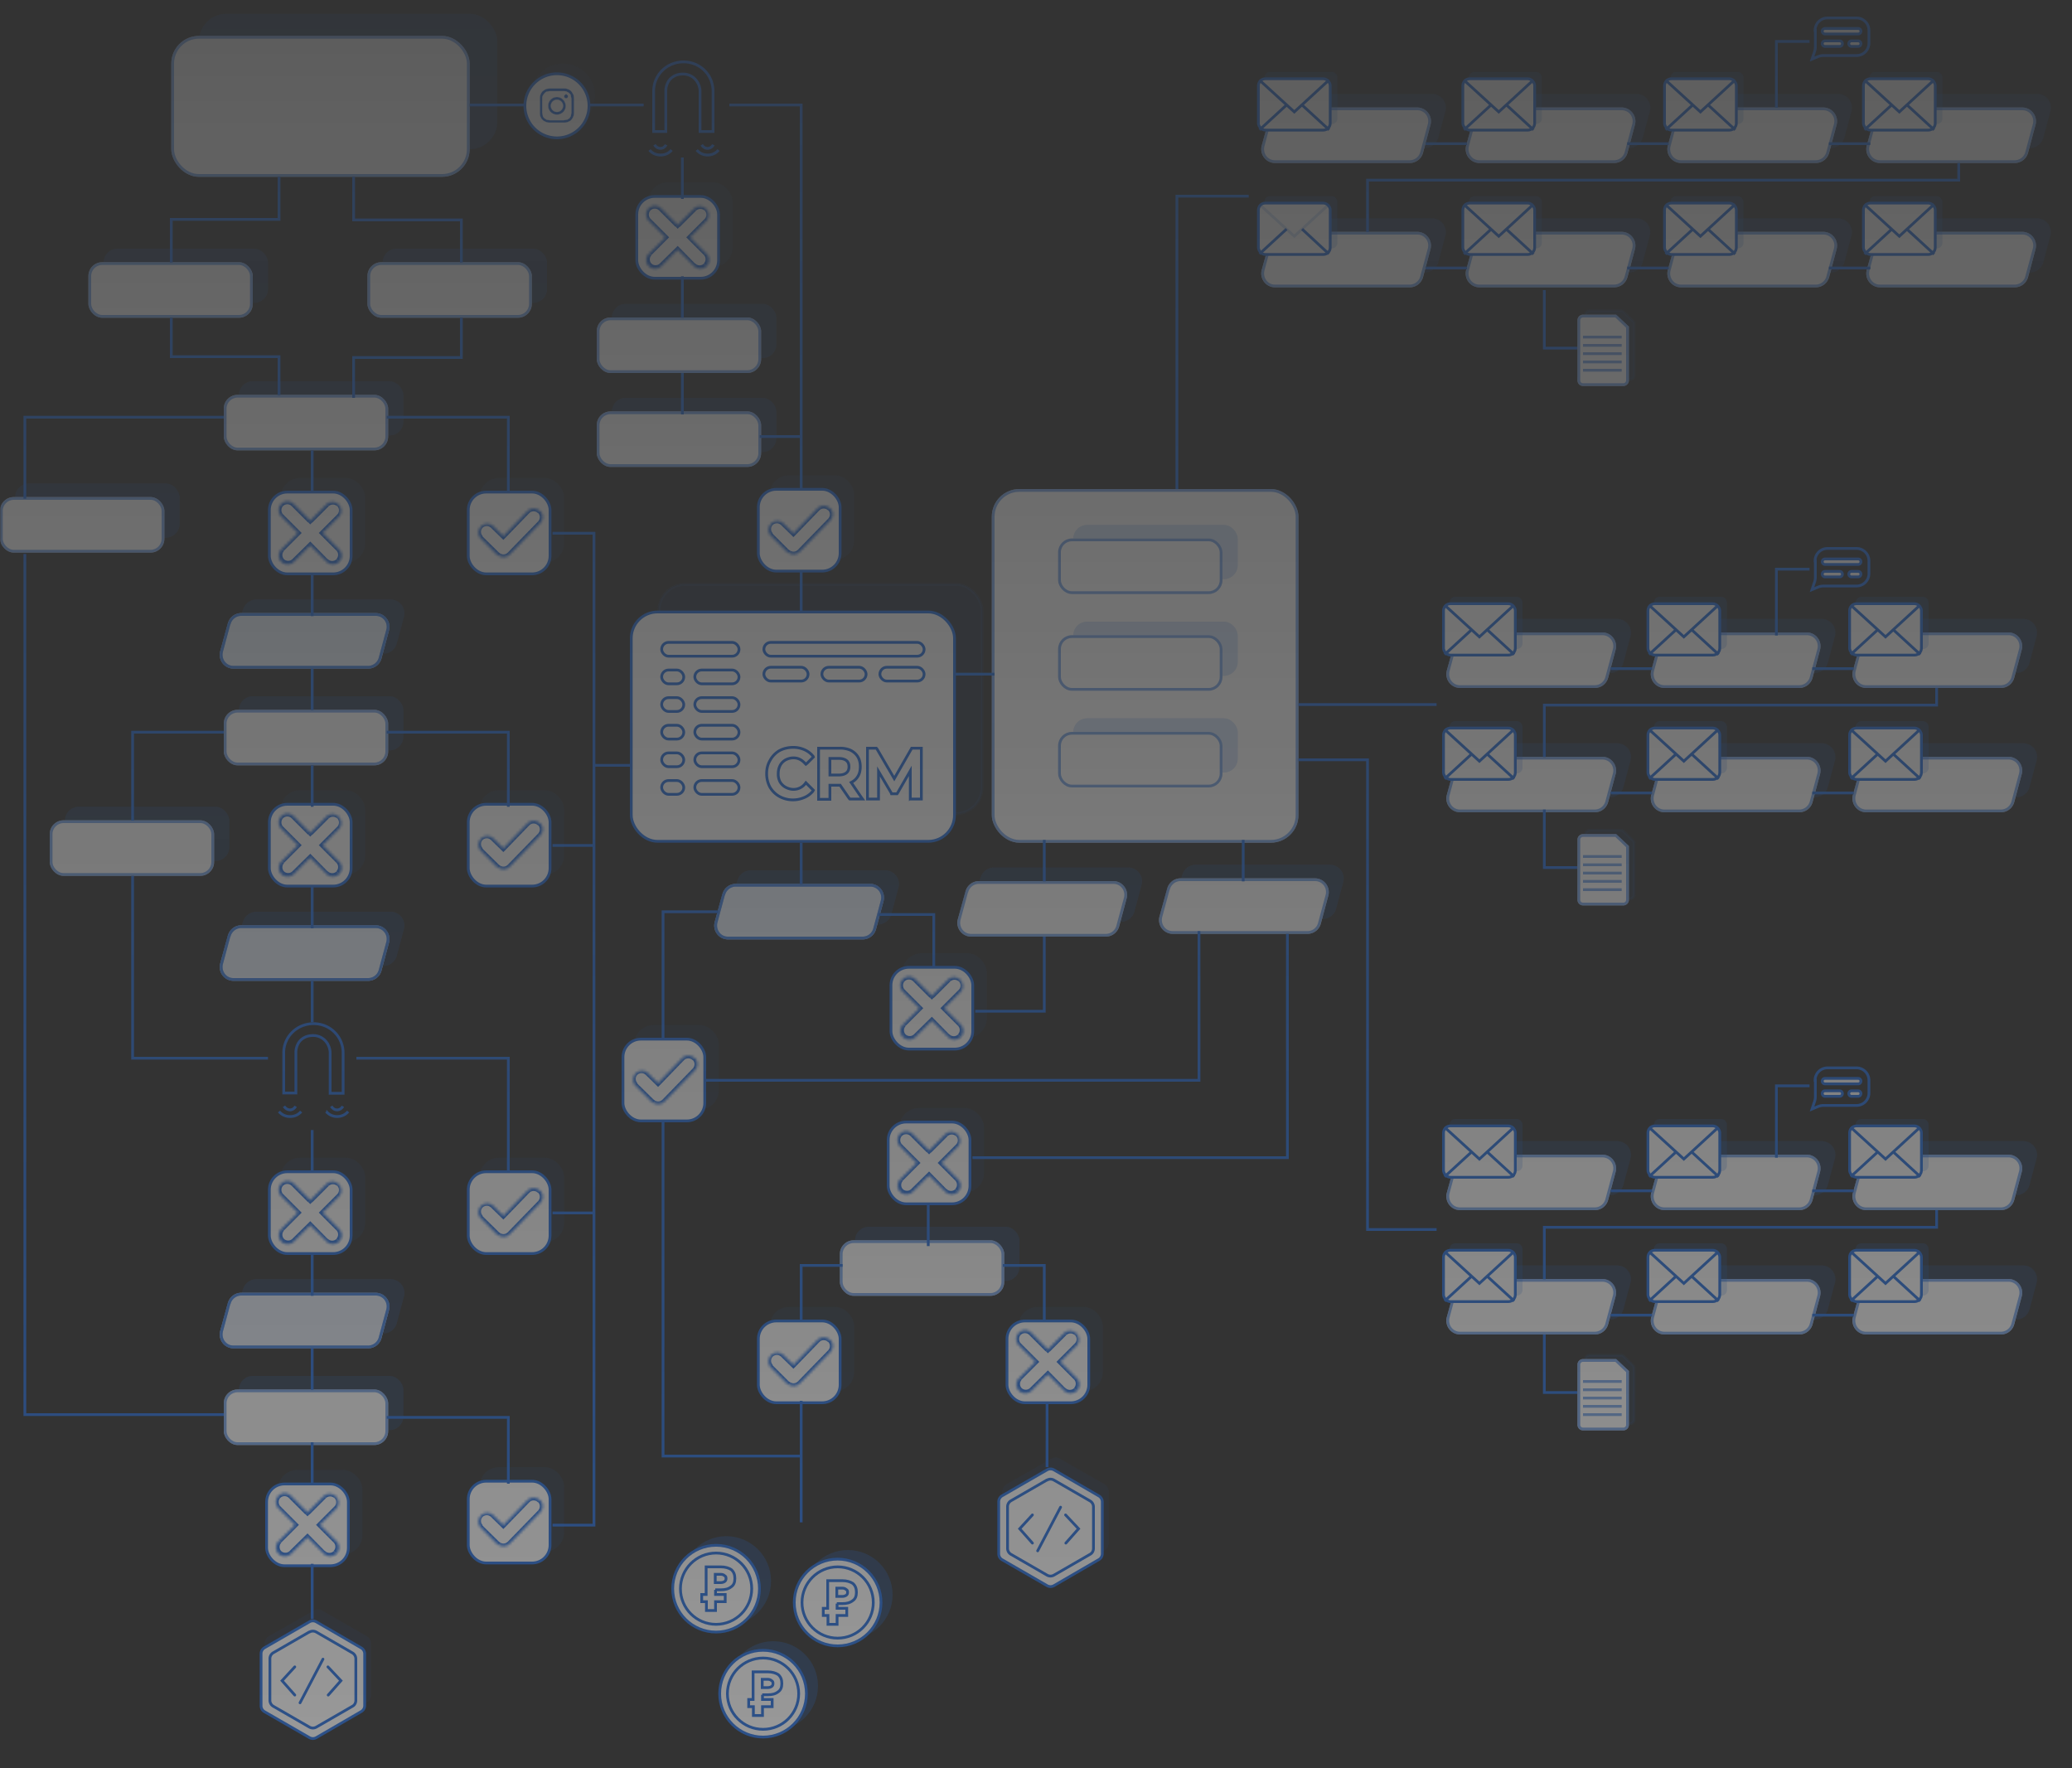 <svg width="750" height="640" fill="none" xmlns="http://www.w3.org/2000/svg"><rect width="100%" height="100%" fill="#333333" stroke="none"/><mask id="a" maskUnits="userSpaceOnUse" x="0" y="0" width="750" height="640"><path fill="url(#paint0_linear)" d="M0 0h750v640H0z"/></mask><g opacity=".5" mask="url(#a)"><rect opacity=".1" x="234.6" y="66" width="30.6" height="30.6" rx="7" fill="#246EDE"/><rect x="230.5" y="71.1" width="29.6" height="29.6" rx="6.5" fill="#fff" stroke="#246EDE"/><mask id="b" fill="#fff"><path fill-rule="evenodd" clip-rule="evenodd" d="M234.8 75.4a3.2 3.2 0 0 0 0 4.5l6 6-5.7 5.7a3.2 3.2 0 1 0 4.5 4.5l5.7-5.7 5.7 5.7a3.2 3.2 0 1 0 4.5-4.5l-5.7-5.7 6-6a3.2 3.2 0 0 0-4.5-4.5l-6 6-6-6a3.2 3.2 0 0 0-4.5 0z"/></mask><path fill-rule="evenodd" clip-rule="evenodd" d="M234.8 75.4a3.2 3.2 0 0 0 0 4.5l6 6-5.7 5.7a3.2 3.2 0 1 0 4.5 4.5l5.7-5.7 5.7 5.7a3.2 3.2 0 1 0 4.5-4.5l-5.7-5.7 6-6a3.2 3.2 0 0 0-4.5-4.5l-6 6-6-6a3.2 3.2 0 0 0-4.5 0z" fill="#fff"/><path d="M234.8 79.9l.7-.7-.7.7zm0-4.5l-.8-.7.8.7zm6 10.5l.7.7.7-.7-.7-.7-.7.7zm-5.7 5.7l.7.7-.7-.7zm0 4.5l.7-.7-.7.7zm10.2-5.7l.7-.7-.7-.7-.7.7.7.7zm10.2 1.2l.7-.7-.7.7zm-5.7-5.7l-.7-.7-.7.7.7.7.7-.7zm6-6l.7.7-.7-.7zm0-4.5l.7-.7-.7.7zm-4.5 0l.7.7-.7-.7zm-6 6l-.7.7.7.7.7-.7-.7-.7zm-6-6l-.8.7.8-.7zm-3.8 3.8a2.2 2.2 0 0 1 0-3.1l-1.5-1.4a4.2 4.2 0 0 0 0 5.9l1.5-1.4zm6 6l-6-6-1.5 1.4 6 6 1.5-1.4zm-5.7 7.1l5.7-5.7-1.4-1.4-5.8 5.7 1.5 1.4zm0 3.1a2.2 2.2 0 0 1 0-3l-1.5-1.5a4.2 4.2 0 0 0 0 6l1.5-1.5zm3 0a2.2 2.2 0 0 1-3 0l-1.5 1.4a4.2 4.2 0 0 0 6 0l-1.5-1.4zm5.8-5.7l-5.8 5.7 1.5 1.4 5.7-5.7-1.4-1.4zm7 5.7l-5.6-5.7-1.4 1.4 5.7 5.7 1.4-1.4zm3.2 0a2.2 2.2 0 0 1-3.1 0l-1.4 1.4a4.2 4.2 0 0 0 5.9 0l-1.4-1.4zm0-3.1a2.2 2.2 0 0 1 0 3l1.4 1.5a4.2 4.2 0 0 0 0-6l-1.4 1.5zm-5.7-5.7l5.7 5.7 1.4-1.4-5.7-5.7-1.4 1.4zm6-7.4l-6 6 1.4 1.4 6-6-1.4-1.4zm0-3a2.2 2.2 0 0 1 0 3l1.4 1.4a4.2 4.2 0 0 0 0-5.9l-1.4 1.4zm-3.1 0a2.2 2.2 0 0 1 3 0l1.5-1.5a4.2 4.2 0 0 0-6 0l1.5 1.4zm-6 6l6-6-1.4-1.5-6 6 1.4 1.4zm-7.5-6.1l6 6 1.5-1.4-6-6-1.5 1.4zm-3 0a2.2 2.2 0 0 1 3 0l1.5-1.4a4.2 4.2 0 0 0-6 0l1.5 1.4z" fill="#246EDE" mask="url(#b)"/><rect opacity=".1" x="101.6" y="286" width="30.6" height="30.6" rx="7" fill="#246EDE"/><rect x="97.5" y="291.1" width="29.6" height="29.6" rx="6.5" fill="#fff" stroke="#246EDE"/><mask id="c" fill="#fff"><path fill-rule="evenodd" clip-rule="evenodd" d="M101.8 295.4a3.2 3.2 0 0 0 0 4.5l6 6-5.7 5.7a3.2 3.2 0 1 0 4.5 4.5l5.7-5.7 5.7 5.7a3.2 3.2 0 1 0 4.5-4.5l-5.7-5.7 6-6a3.2 3.2 0 0 0-4.5-4.5l-6 6-6-6a3.2 3.2 0 0 0-4.5 0z"/></mask><path fill-rule="evenodd" clip-rule="evenodd" d="M101.8 295.4a3.2 3.2 0 0 0 0 4.5l6 6-5.7 5.7a3.2 3.2 0 1 0 4.5 4.5l5.7-5.7 5.7 5.7a3.2 3.2 0 1 0 4.5-4.5l-5.7-5.7 6-6a3.2 3.2 0 0 0-4.5-4.5l-6 6-6-6a3.2 3.2 0 0 0-4.5 0z" fill="#fff"/><path d="M101.8 299.9l.7-.7-.7.7zm0-4.5l-.8-.7.8.7zm6 10.5l.7.7.7-.7-.7-.7-.7.7zm-5.7 5.7l.7.7-.7-.7zm0 4.5l.7-.7-.7.7zm10.2-5.7l.7-.7-.7-.7-.7.7.7.7zm10.2 1.2l.7-.7-.7.7zm-5.7-5.7l-.7-.7-.7.7.7.7.7-.7zm6-6l.7.7-.7-.7zm0-4.5l.7-.7-.7.7zm-4.5 0l.7.7-.7-.7zm-6 6l-.7.7.7.7.7-.7-.7-.7zm-6-6l-.8.7.8-.7zm-3.8 3.8a2.2 2.2 0 0 1 0-3.1l-1.5-1.4a4.2 4.2 0 0 0 0 5.9l1.5-1.4zm6 6l-6-6-1.5 1.4 6 6 1.5-1.4zm-5.7 7.1l5.7-5.7-1.4-1.4-5.8 5.7 1.5 1.4zm0 3.1a2.2 2.2 0 0 1 0-3l-1.5-1.5a4.2 4.2 0 0 0 0 6l1.5-1.5zm3 0a2.2 2.2 0 0 1-3 0l-1.5 1.4a4.2 4.2 0 0 0 6 0l-1.5-1.4zm5.8-5.7l-5.8 5.7 1.5 1.4 5.7-5.7-1.4-1.4zm7 5.7l-5.6-5.7-1.4 1.4 5.7 5.7 1.4-1.4zm3.2 0a2.2 2.2 0 0 1-3.1 0l-1.4 1.4a4.2 4.2 0 0 0 5.9 0l-1.4-1.4zm0-3.1a2.2 2.2 0 0 1 0 3l1.4 1.5a4.2 4.2 0 0 0 0-6l-1.4 1.5zm-5.7-5.7l5.7 5.7 1.4-1.4-5.7-5.7-1.4 1.4zm6-7.4l-6 6 1.4 1.4 6-6-1.4-1.4zm0-3a2.2 2.2 0 0 1 0 3l1.4 1.4a4.2 4.2 0 0 0 0-5.9l-1.4 1.4zm-3.1 0a2.2 2.2 0 0 1 3 0l1.5-1.5a4.2 4.2 0 0 0-6 0l1.5 1.4zm-6 6l6-6-1.4-1.5-6 6 1.4 1.4zm-7.5-6.1l6 6 1.5-1.4-6-6-1.5 1.4zm-3 0a2.2 2.2 0 0 1 3 0l1.5-1.4a4.2 4.2 0 0 0-6 0l1.5 1.4z" fill="#246EDE" mask="url(#c)"/><rect opacity=".1" x="326.6" y="345" width="30.6" height="30.6" rx="7" fill="#246EDE"/><rect x="322.5" y="350.1" width="29.6" height="29.6" rx="6.5" fill="#fff" stroke="#246EDE"/><mask id="d" fill="#fff"><path fill-rule="evenodd" clip-rule="evenodd" d="M326.8 354.4a3.2 3.2 0 0 0 0 4.5l6 6-5.7 5.7a3.2 3.2 0 1 0 4.5 4.5l5.7-5.7 5.7 5.7a3.2 3.2 0 1 0 4.5-4.5l-5.7-5.7 6-6a3.2 3.2 0 0 0-4.5-4.5l-6 6-6-6a3.2 3.2 0 0 0-4.5 0z"/></mask><path fill-rule="evenodd" clip-rule="evenodd" d="M326.8 354.4a3.2 3.2 0 0 0 0 4.5l6 6-5.7 5.7a3.2 3.2 0 1 0 4.5 4.5l5.7-5.7 5.7 5.7a3.2 3.2 0 1 0 4.5-4.5l-5.7-5.7 6-6a3.2 3.2 0 0 0-4.5-4.5l-6 6-6-6a3.2 3.2 0 0 0-4.5 0z" fill="#fff"/><path d="M326.8 358.9l.7-.7-.7.7zm0-4.5l-.8-.7.8.7zm6 10.5l.7.7.7-.7-.7-.7-.7.7zm-5.7 5.7l.7.7-.7-.7zm0 4.5l.7-.7-.7.7zm10.2-5.7l.7-.7-.7-.7-.7.7.7.7zm10.2 1.2l.7-.7-.7.7zm-5.7-5.7l-.7-.7-.7.7.7.7.7-.7zm6-6l.7.7-.7-.7zm0-4.5l.7-.7-.7.7zm-4.5 0l.7.7-.7-.7zm-6 6l-.7.7.7.7.7-.7-.7-.7zm-6-6l-.8.7.8-.7zm-3.8 3.8a2.2 2.2 0 0 1 0-3.1l-1.5-1.4a4.2 4.2 0 0 0 0 5.9l1.5-1.4zm6 6l-6-6-1.5 1.4 6 6 1.5-1.4zm-5.7 7.1l5.7-5.7-1.4-1.4-5.8 5.7 1.5 1.4zm0 3.1a2.2 2.2 0 0 1 0-3l-1.5-1.5a4.2 4.2 0 0 0 0 6l1.5-1.5zm3 0a2.2 2.2 0 0 1-3 0l-1.5 1.4a4.2 4.2 0 0 0 6 0l-1.5-1.4zm5.8-5.7l-5.8 5.7 1.5 1.4 5.7-5.7-1.4-1.4zm7 5.7l-5.6-5.7-1.4 1.4 5.7 5.7 1.4-1.4zm3.2 0a2.2 2.2 0 0 1-3.1 0l-1.4 1.4a4.2 4.2 0 0 0 5.9 0l-1.4-1.4zm0-3.1a2.2 2.2 0 0 1 0 3l1.4 1.5a4.2 4.2 0 0 0 0-6l-1.4 1.5zm-5.7-5.7l5.7 5.7 1.4-1.4-5.7-5.7-1.4 1.4zm6-7.4l-6 6 1.4 1.4 6-6-1.4-1.4zm0-3a2.2 2.2 0 0 1 0 3l1.4 1.4a4.2 4.2 0 0 0 0-5.9l-1.4 1.4zm-3.1 0a2.2 2.2 0 0 1 3 0l1.5-1.5a4.2 4.2 0 0 0-6 0l1.5 1.4zm-6 6l6-6-1.4-1.5-6 6 1.4 1.4zm-7.5-6.1l6 6 1.5-1.4-6-6-1.5 1.4zm-3 0a2.2 2.2 0 0 1 3 0l1.5-1.4a4.2 4.2 0 0 0-6 0l1.5 1.4z" fill="#246EDE" mask="url(#d)"/><rect opacity=".1" x="325.6" y="401" width="30.6" height="30.6" rx="7" fill="#246EDE"/><rect x="321.5" y="406.1" width="29.6" height="29.6" rx="6.5" fill="#fff" stroke="#246EDE"/><mask id="e" fill="#fff"><path fill-rule="evenodd" clip-rule="evenodd" d="M325.8 410.4a3.2 3.2 0 0 0 0 4.5l6 6-5.7 5.7a3.2 3.2 0 1 0 4.5 4.5l5.7-5.7 5.7 5.7a3.2 3.2 0 1 0 4.5-4.5l-5.7-5.7 6-6a3.2 3.2 0 0 0-4.5-4.5l-6 6-6-6a3.2 3.2 0 0 0-4.5 0z"/></mask><path fill-rule="evenodd" clip-rule="evenodd" d="M325.8 410.4a3.2 3.2 0 0 0 0 4.5l6 6-5.7 5.7a3.2 3.2 0 1 0 4.5 4.5l5.7-5.7 5.7 5.7a3.2 3.2 0 1 0 4.5-4.5l-5.7-5.7 6-6a3.2 3.2 0 0 0-4.5-4.5l-6 6-6-6a3.2 3.2 0 0 0-4.5 0z" fill="#fff"/><path d="M325.8 414.9l.7-.7-.7.7zm0-4.5l-.8-.7.8.7zm6 10.5l.7.7.7-.7-.7-.7-.7.7zm-5.7 5.7l.7.7-.7-.7zm0 4.5l.7-.7-.7.7zm10.2-5.7l.7-.7-.7-.7-.7.7.7.7zm10.2 1.2l.7-.7-.7.7zm-5.7-5.7l-.7-.7-.7.7.7.7.7-.7zm6-6l.7.7-.7-.7zm0-4.5l.7-.7-.7.7zm-4.5 0l.7.7-.7-.7zm-6 6l-.7.7.7.7.7-.7-.7-.7zm-6-6l-.8.7.8-.7zm-3.8 3.8a2.2 2.2 0 0 1 0-3.1l-1.5-1.4a4.2 4.2 0 0 0 0 5.9l1.5-1.4zm6 6l-6-6-1.5 1.4 6 6 1.5-1.4zm-5.7 7.1l5.7-5.7-1.4-1.4-5.8 5.7 1.5 1.4zm0 3.1a2.2 2.2 0 0 1 0-3l-1.5-1.5a4.2 4.2 0 0 0 0 6l1.5-1.5zm3 0a2.2 2.2 0 0 1-3 0l-1.5 1.4a4.2 4.2 0 0 0 6 0l-1.5-1.4zm5.8-5.7l-5.8 5.7 1.5 1.4 5.7-5.7-1.4-1.4zm7 5.7l-5.6-5.7-1.4 1.4 5.7 5.7 1.4-1.4zm3.2 0a2.2 2.2 0 0 1-3.1 0l-1.4 1.4a4.2 4.2 0 0 0 5.9 0l-1.4-1.4zm0-3.1a2.2 2.2 0 0 1 0 3l1.4 1.5a4.2 4.2 0 0 0 0-6l-1.4 1.5zm-5.7-5.7l5.7 5.7 1.4-1.4-5.7-5.7-1.4 1.4zm6-7.4l-6 6 1.4 1.4 6-6-1.4-1.4zm0-3a2.2 2.2 0 0 1 0 3l1.4 1.4a4.2 4.2 0 0 0 0-5.9l-1.4 1.4zm-3.1 0a2.2 2.2 0 0 1 3 0l1.5-1.5a4.2 4.2 0 0 0-6 0l1.5 1.4zm-6 6l6-6-1.4-1.5-6 6 1.4 1.4zm-7.5-6.1l6 6 1.5-1.4-6-6-1.5 1.4zm-3 0a2.2 2.2 0 0 1 3 0l1.5-1.4a4.2 4.2 0 0 0-6 0l1.5 1.4z" fill="#246EDE" mask="url(#e)"/><rect opacity=".1" x="101.6" y="173" width="30.6" height="30.6" rx="7" fill="#246EDE"/><rect x="97.5" y="178.1" width="29.6" height="29.6" rx="6.5" fill="#fff" stroke="#246EDE"/><mask id="f" fill="#fff"><path fill-rule="evenodd" clip-rule="evenodd" d="M101.8 182.4a3.2 3.2 0 0 0 0 4.5l6 6-5.7 5.7a3.2 3.2 0 1 0 4.5 4.5l5.7-5.7 5.7 5.7a3.2 3.2 0 1 0 4.5-4.5l-5.7-5.7 6-6a3.2 3.2 0 0 0-4.5-4.5l-6 6-6-6a3.2 3.2 0 0 0-4.5 0z"/></mask><path fill-rule="evenodd" clip-rule="evenodd" d="M101.8 182.4a3.2 3.2 0 0 0 0 4.5l6 6-5.7 5.7a3.2 3.2 0 1 0 4.5 4.5l5.7-5.7 5.7 5.7a3.2 3.2 0 1 0 4.5-4.5l-5.7-5.7 6-6a3.2 3.2 0 0 0-4.5-4.5l-6 6-6-6a3.2 3.2 0 0 0-4.5 0z" fill="#fff"/><path d="M101.8 186.9l.7-.7-.7.7zm0-4.5l-.8-.7.8.7zm6 10.5l.7.7.7-.7-.7-.7-.7.7zm-5.7 5.7l.7.7-.7-.7zm0 4.5l.7-.7-.7.7zm10.2-5.7l.7-.7-.7-.7-.7.7.7.7zm10.2 1.2l.7-.7-.7.7zm-5.7-5.7l-.7-.7-.7.7.7.7.7-.7zm6-6l.7.7-.7-.7zm0-4.5l.7-.7-.7.7zm-4.5 0l.7.7-.7-.7zm-6 6l-.7.7.7.7.7-.7-.7-.7zm-6-6l-.8.7.8-.7zm-3.8 3.8a2.2 2.2 0 0 1 0-3.1l-1.5-1.4a4.2 4.2 0 0 0 0 5.9l1.5-1.4zm6 6l-6-6-1.5 1.4 6 6 1.5-1.4zm-5.7 7.1l5.7-5.7-1.4-1.4-5.8 5.7 1.5 1.4zm0 3.1a2.2 2.2 0 0 1 0-3l-1.5-1.5a4.2 4.2 0 0 0 0 6l1.5-1.5zm3 0a2.2 2.2 0 0 1-3 0l-1.5 1.4a4.2 4.2 0 0 0 6 0l-1.5-1.4zm5.8-5.7l-5.8 5.7 1.5 1.4 5.7-5.7-1.4-1.4zm7 5.7l-5.6-5.7-1.4 1.4 5.7 5.7 1.4-1.4zm3.2 0a2.2 2.2 0 0 1-3.1 0l-1.4 1.4a4.2 4.2 0 0 0 5.9 0l-1.4-1.4zm0-3.1a2.2 2.2 0 0 1 0 3l1.4 1.5a4.2 4.2 0 0 0 0-6l-1.4 1.5zm-5.7-5.7l5.7 5.7 1.4-1.4-5.7-5.7-1.4 1.4zm6-7.4l-6 6 1.4 1.4 6-6-1.4-1.4zm0-3a2.2 2.2 0 0 1 0 3l1.4 1.4a4.2 4.2 0 0 0 0-5.9l-1.4 1.4zm-3.1 0a2.2 2.2 0 0 1 3 0l1.5-1.5a4.2 4.2 0 0 0-6 0l1.5 1.4zm-6 6l6-6-1.4-1.5-6 6 1.4 1.4zm-7.5-6.1l6 6 1.5-1.4-6-6-1.5 1.4zm-3 0a2.2 2.2 0 0 1 3 0l1.5-1.4a4.2 4.2 0 0 0-6 0l1.5 1.4z" fill="#246EDE" mask="url(#f)"/><rect opacity=".1" x="173.6" y="173" width="30.6" height="30.6" rx="7" fill="#246EDE"/><rect x="169.5" y="178.1" width="29.6" height="29.6" rx="6.5" fill="#fff" stroke="#246EDE"/><mask id="g" fill="#fff"><path fill-rule="evenodd" clip-rule="evenodd" d="M195.4 185a3.2 3.2 0 0 0-4.5 0l-8.7 9-3.8-3.7a3.2 3.2 0 0 0-4.5 4.5l5.8 5.8c.3.3.6.5 1 .6a3.2 3.2 0 0 0 3.8-.5l11-11.3a3.2 3.2 0 0 0 0-4.5z"/></mask><path fill-rule="evenodd" clip-rule="evenodd" d="M195.4 185a3.2 3.2 0 0 0-4.5 0l-8.7 9-3.8-3.7a3.2 3.2 0 0 0-4.5 4.5l5.8 5.8c.3.3.6.5 1 .6a3.2 3.2 0 0 0 3.8-.5l11-11.3a3.2 3.2 0 0 0 0-4.5z" fill="#fff"/><path d="M191 185l-.8-.7.7.7zm4.4 0l-.7.6.7-.7zm-13.2 9l-.7.7.7.7.7-.7-.7-.7zm-8.3-3.7l.7.7-.7-.7zm0 4.5l.7-.7-.7.7zm5.8 5.8l.8-.7-.8.7zm1 .6l.5-.8h-.1l-.4.8zm3.8-.5l.8.7-.8-.7zm11-11.3l.7.7-.7-.7zm-3.9-3.7a2.2 2.2 0 0 1 3.1 0l1.5-1.5a4.2 4.2 0 0 0-6 0l1.4 1.5zm-8.7 9l8.7-9-1.4-1.4-8.8 9 1.5 1.4zm-5.2-3.7l3.8 3.7 1.4-1.4-3.8-3.7-1.4 1.4zm-3 0a2.2 2.2 0 0 1 3 0l1.4-1.4a4.2 4.2 0 0 0-5.9 0l1.4 1.4zm0 3a2.2 2.2 0 0 1 0-3l-1.5-1.4a4.2 4.2 0 0 0 0 5.9l1.4-1.4zm5.8 5.9l-5.9-5.8-1.4 1.4 5.8 5.8 1.5-1.4zm.6.4a2.2 2.2 0 0 1-.6-.4l-1.5 1.4 1.3.8.8-1.8zm2.7-.3a2.2 2.2 0 0 1-2.6.4l-1 1.7a4.2 4.2 0 0 0 5-.7l-1.4-1.4zm11-11.3l-11 11.3 1.5 1.4 10.9-11.3-1.4-1.4zm0-3c.8.8.8 2.1 0 3l1.4 1.4a4.2 4.2 0 0 0 0-5.9l-1.5 1.4z" fill="#246EDE" mask="url(#g)"/><rect opacity=".1" x="229.6" y="371" width="30.6" height="30.6" rx="7" fill="#246EDE"/><rect x="225.5" y="376.1" width="29.6" height="29.6" rx="6.5" fill="#fff" stroke="#246EDE"/><mask id="h" fill="#fff"><path fill-rule="evenodd" clip-rule="evenodd" d="M251.4 383a3.2 3.2 0 0 0-4.5 0l-8.7 9-3.8-3.7a3.2 3.2 0 0 0-4.5 4.5l5.8 5.8c.3.3.6.5 1 .6a3.2 3.2 0 0 0 3.8-.5l11-11.3a3.2 3.2 0 0 0 0-4.5z"/></mask><path fill-rule="evenodd" clip-rule="evenodd" d="M251.4 383a3.2 3.2 0 0 0-4.5 0l-8.7 9-3.8-3.7a3.2 3.2 0 0 0-4.5 4.5l5.8 5.8c.3.3.6.5 1 .6a3.2 3.2 0 0 0 3.8-.5l11-11.3a3.2 3.2 0 0 0 0-4.5z" fill="#fff"/><path d="M247 383l-.8-.7.7.7zm4.4 0l-.7.6.7-.7zm-13.2 9l-.7.7.7.7.7-.7-.7-.7zm-8.3-3.7l.7.7-.7-.7zm0 4.5l.7-.7-.7.7zm5.8 5.8l.8-.7-.8.7zm1 .6l.5-.8h-.1l-.4.8zm3.8-.5l.8.7-.8-.7zm11-11.3l.7.7-.7-.7zm-3.9-3.7a2.2 2.2 0 0 1 3.1 0l1.5-1.5a4.2 4.2 0 0 0-6 0l1.4 1.5zm-8.7 9l8.7-9-1.4-1.4-8.8 9 1.5 1.4zm-5.2-3.7l3.8 3.7 1.4-1.4-3.8-3.7-1.4 1.4zm-3 0a2.2 2.2 0 0 1 3 0l1.4-1.4a4.2 4.2 0 0 0-5.9 0l1.4 1.4zm0 3a2.2 2.2 0 0 1 0-3l-1.5-1.4a4.2 4.2 0 0 0 0 5.9l1.4-1.4zm5.8 5.9l-5.9-5.8-1.4 1.4 5.8 5.8 1.5-1.4zm.6.4a2.2 2.2 0 0 1-.6-.4l-1.5 1.4 1.3.8.8-1.8zm2.7-.3a2.2 2.2 0 0 1-2.6.4l-1 1.7a4.2 4.2 0 0 0 5-.7l-1.4-1.4zm11-11.3l-11 11.3 1.5 1.4 10.9-11.3-1.4-1.4zm0-3c.8.8.8 2.1 0 3l1.4 1.4a4.2 4.2 0 0 0 0-5.9l-1.5 1.4z" fill="#246EDE" mask="url(#h)"/><rect opacity=".1" x="278.6" y="473" width="30.6" height="30.6" rx="7" fill="#246EDE"/><rect x="274.5" y="478.1" width="29.6" height="29.6" rx="6.5" fill="#fff" stroke="#246EDE"/><mask id="i" fill="#fff"><path fill-rule="evenodd" clip-rule="evenodd" d="M300.4 485a3.2 3.2 0 0 0-4.5 0l-8.7 9-3.8-3.7a3.2 3.2 0 0 0-4.5 4.5l5.8 5.8c.3.3.6.5 1 .6a3.2 3.2 0 0 0 3.8-.5l11-11.3a3.2 3.2 0 0 0 0-4.5z"/></mask><path fill-rule="evenodd" clip-rule="evenodd" d="M300.4 485a3.2 3.2 0 0 0-4.5 0l-8.7 9-3.8-3.7a3.2 3.2 0 0 0-4.5 4.5l5.8 5.8c.3.3.6.5 1 .6a3.2 3.2 0 0 0 3.8-.5l11-11.3a3.2 3.2 0 0 0 0-4.5z" fill="#fff"/><path d="M296 485l-.8-.7.7.7zm4.4 0l-.7.6.7-.7zm-13.2 9l-.7.7.7.7.7-.7-.7-.7zm-8.3-3.7l.7.7-.7-.7zm0 4.5l.7-.7-.7.7zm5.8 5.8l.8-.7-.8.7zm1 .6l.5-.8h-.1l-.4.8zm3.8-.5l.8.7-.8-.7zm11-11.3l.7.7-.7-.7zm-3.9-3.7a2.2 2.2 0 0 1 3.1 0l1.5-1.5a4.2 4.2 0 0 0-6 0l1.4 1.5zm-8.7 9l8.7-9-1.4-1.4-8.8 9 1.5 1.4zm-5.2-3.7l3.8 3.7 1.4-1.4-3.8-3.7-1.4 1.4zm-3 0a2.2 2.2 0 0 1 3 0l1.4-1.4a4.2 4.2 0 0 0-5.9 0l1.4 1.4zm0 3a2.2 2.2 0 0 1 0-3l-1.5-1.4a4.2 4.2 0 0 0 0 5.9l1.4-1.4zm5.7 5.9l-5.8-5.8-1.4 1.4 5.8 5.8 1.4-1.4zm.7.4a2.2 2.2 0 0 1-.7-.4l-1.4 1.4 1.3.8.8-1.8zm2.7-.3a2.2 2.2 0 0 1-2.6.4l-1 1.7a4.2 4.2 0 0 0 5-.7l-1.4-1.4zm11-11.3l-11 11.3 1.5 1.4 10.9-11.3-1.4-1.4zm0-3c.8.8.8 2.1 0 3l1.4 1.4a4.2 4.2 0 0 0 0-5.9l-1.5 1.4z" fill="#246EDE" mask="url(#i)"/><rect opacity=".1" x="278.6" y="172" width="30.6" height="30.6" rx="7" fill="#246EDE"/><rect x="274.5" y="177.1" width="29.6" height="29.6" rx="6.5" fill="#fff" stroke="#246EDE"/><mask id="j" fill="#fff"><path fill-rule="evenodd" clip-rule="evenodd" d="M300.4 184a3.2 3.2 0 0 0-4.5 0l-8.7 9-3.8-3.7a3.2 3.2 0 0 0-4.5 4.5l5.8 5.8c.3.3.6.5 1 .6a3.2 3.2 0 0 0 3.8-.5l11-11.3a3.2 3.2 0 0 0 0-4.5z"/></mask><path fill-rule="evenodd" clip-rule="evenodd" d="M300.4 184a3.2 3.2 0 0 0-4.5 0l-8.7 9-3.8-3.7a3.2 3.2 0 0 0-4.5 4.5l5.8 5.8c.3.3.6.5 1 .6a3.2 3.2 0 0 0 3.8-.5l11-11.3a3.2 3.2 0 0 0 0-4.5z" fill="#fff"/><path d="M296 184l-.8-.7.7.7zm4.4 0l-.7.6.7-.7zm-13.2 9l-.7.7.7.7.7-.7-.7-.7zm-8.3-3.7l.7.7-.7-.7zm0 4.5l.7-.7-.7.7zm5.8 5.8l.8-.7-.8.7zm1 .6l.5-.8h-.1l-.4.8zm3.8-.5l.8.7-.8-.7zm11-11.3l.7.7-.7-.7zm-3.9-3.7a2.2 2.2 0 0 1 3.1 0l1.5-1.5a4.2 4.2 0 0 0-6 0l1.4 1.5zm-8.7 9l8.7-9-1.4-1.4-8.8 9 1.5 1.4zm-5.2-3.7l3.8 3.7 1.4-1.4-3.8-3.7-1.4 1.4zm-3 0a2.2 2.2 0 0 1 3 0l1.4-1.4a4.2 4.2 0 0 0-5.9 0l1.4 1.4zm0 3a2.2 2.2 0 0 1 0-3l-1.5-1.4a4.2 4.2 0 0 0 0 5.9l1.4-1.4zm5.7 5.9l-5.8-5.8-1.4 1.4 5.8 5.8 1.4-1.4zm.7.4a2.2 2.2 0 0 1-.7-.4l-1.4 1.4 1.3.8.8-1.8zm2.7-.3a2.2 2.2 0 0 1-2.6.4l-1 1.7a4.2 4.2 0 0 0 5-.7l-1.4-1.4zm11-11.3l-11 11.3 1.5 1.4 10.9-11.3-1.4-1.4zm0-3c.8.8.8 2.1 0 3l1.4 1.4a4.2 4.2 0 0 0 0-5.9l-1.5 1.4z" fill="#246EDE" mask="url(#j)"/><rect opacity=".1" x="173.6" y="286" width="30.6" height="30.6" rx="7" fill="#246EDE"/><rect x="169.5" y="291.1" width="29.6" height="29.6" rx="6.5" fill="#fff" stroke="#246EDE"/><mask id="k" fill="#fff"><path fill-rule="evenodd" clip-rule="evenodd" d="M195.4 298a3.2 3.2 0 0 0-4.5 0l-8.7 9-3.8-3.7a3.2 3.2 0 0 0-4.5 4.5l5.8 5.8c.3.3.6.5 1 .6a3.2 3.2 0 0 0 3.8-.5l11-11.3a3.2 3.2 0 0 0 0-4.5z"/></mask><path fill-rule="evenodd" clip-rule="evenodd" d="M195.4 298a3.2 3.2 0 0 0-4.5 0l-8.7 9-3.8-3.7a3.2 3.2 0 0 0-4.5 4.5l5.8 5.8c.3.3.6.5 1 .6a3.2 3.2 0 0 0 3.8-.5l11-11.3a3.2 3.2 0 0 0 0-4.5z" fill="#fff"/><path d="M191 298l-.8-.7.7.7zm4.4 0l-.7.6.7-.7zm-13.2 9l-.7.7.7.7.7-.7-.7-.7zm-8.3-3.7l.7.7-.7-.7zm0 4.5l.7-.7-.7.7zm5.8 5.8l.8-.7-.8.7zm1 .6l.5-.8h-.1l-.4.8zm3.8-.5l.8.7-.8-.7zm11-11.3l.7.7-.7-.7zm-3.9-3.7a2.2 2.2 0 0 1 3.1 0l1.5-1.5a4.2 4.2 0 0 0-6 0l1.4 1.5zm-8.7 9l8.7-9-1.4-1.4-8.8 9 1.5 1.4zm-5.2-3.7l3.8 3.7 1.4-1.4-3.8-3.7-1.4 1.4zm-3 0a2.2 2.2 0 0 1 3 0l1.4-1.4a4.2 4.2 0 0 0-5.9 0l1.4 1.4zm0 3a2.2 2.2 0 0 1 0-3l-1.5-1.4a4.2 4.2 0 0 0 0 5.9l1.4-1.4zm5.8 5.9l-5.9-5.8-1.4 1.4 5.8 5.8 1.5-1.4zm.6.4a2.2 2.2 0 0 1-.6-.4l-1.5 1.4 1.3.8.8-1.8zm2.7-.3a2.2 2.2 0 0 1-2.6.4l-1 1.7a4.2 4.2 0 0 0 5-.7l-1.4-1.4zm11-11.3l-11 11.3 1.5 1.4 10.9-11.3-1.4-1.4zm0-3c.8.8.8 2.1 0 3l1.4 1.4a4.2 4.2 0 0 0 0-5.9l-1.5 1.4z" fill="#246EDE" mask="url(#k)"/><rect opacity=".1" x="173.6" y="531" width="30.6" height="30.6" rx="7" fill="#246EDE"/><rect x="169.5" y="536.1" width="29.6" height="29.6" rx="6.5" fill="#fff" stroke="#246EDE"/><mask id="l" fill="#fff"><path fill-rule="evenodd" clip-rule="evenodd" d="M195.4 543a3.2 3.2 0 0 0-4.5 0l-8.7 9-3.8-3.7a3.2 3.2 0 0 0-4.5 4.5l5.8 5.8c.3.3.6.5 1 .6a3.2 3.2 0 0 0 3.8-.5l11-11.3a3.2 3.2 0 0 0 0-4.5z"/></mask><path fill-rule="evenodd" clip-rule="evenodd" d="M195.4 543a3.2 3.2 0 0 0-4.5 0l-8.7 9-3.8-3.7a3.2 3.2 0 0 0-4.5 4.5l5.8 5.8c.3.3.6.5 1 .6a3.2 3.2 0 0 0 3.8-.5l11-11.3a3.2 3.2 0 0 0 0-4.5z" fill="#fff"/><path d="M191 543l-.8-.7.7.7zm4.4 0l-.7.6.7-.7zm-13.2 9l-.7.7.7.7.7-.7-.7-.7zm-8.3-3.7l.7.7-.7-.7zm0 4.5l.7-.7-.7.7zm5.8 5.8l.8-.7-.8.7zm1 .6l.5-.8h-.1l-.4.8zm3.8-.5l.8.7-.8-.7zm11-11.3l.7.7-.7-.7zm-3.9-3.7a2.2 2.2 0 0 1 3.1 0l1.5-1.5a4.2 4.2 0 0 0-6 0l1.4 1.5zm-8.7 9l8.7-9-1.4-1.4-8.8 9 1.5 1.4zm-5.2-3.7l3.8 3.7 1.4-1.4-3.8-3.7-1.4 1.4zm-3 0a2.2 2.2 0 0 1 3 0l1.4-1.4a4.2 4.2 0 0 0-5.9 0l1.4 1.4zm0 3a2.2 2.2 0 0 1 0-3l-1.5-1.4a4.2 4.2 0 0 0 0 5.9l1.4-1.4zm5.8 5.9l-5.9-5.8-1.4 1.4 5.8 5.8 1.5-1.4zm.6.4a2.2 2.2 0 0 1-.6-.4l-1.5 1.4 1.3.8.8-1.8zm2.7-.3a2.2 2.2 0 0 1-2.6.4l-1 1.7a4.2 4.2 0 0 0 5-.7l-1.4-1.4zm11-11.3l-11 11.3 1.5 1.4 10.9-11.3-1.4-1.4zm0-3c.8.8.8 2.1 0 3l1.4 1.4a4.2 4.2 0 0 0 0-5.9l-1.5 1.4z" fill="#246EDE" mask="url(#l)"/><rect opacity=".1" x="173.6" y="419" width="30.6" height="30.6" rx="7" fill="#246EDE"/><rect x="169.5" y="424.1" width="29.6" height="29.6" rx="6.5" fill="#fff" stroke="#246EDE"/><mask id="m" fill="#fff"><path fill-rule="evenodd" clip-rule="evenodd" d="M195.4 431a3.2 3.2 0 0 0-4.5 0l-8.7 9-3.8-3.7a3.2 3.2 0 0 0-4.5 4.5l5.8 5.8c.3.3.6.5 1 .6a3.2 3.2 0 0 0 3.8-.5l11-11.3a3.2 3.2 0 0 0 0-4.5z"/></mask><path fill-rule="evenodd" clip-rule="evenodd" d="M195.4 431a3.2 3.2 0 0 0-4.5 0l-8.7 9-3.8-3.7a3.2 3.2 0 0 0-4.5 4.5l5.8 5.8c.3.3.6.5 1 .6a3.2 3.2 0 0 0 3.8-.5l11-11.3a3.2 3.2 0 0 0 0-4.5z" fill="#fff"/><path d="M191 431l-.8-.7.7.7zm4.4 0l-.7.6.7-.7zm-13.2 9l-.7.7.7.7.7-.7-.7-.7zm-8.3-3.7l.7.7-.7-.7zm0 4.5l.7-.7-.7.7zm5.8 5.8l.8-.7-.8.7zm1 .6l.5-.8h-.1l-.4.8zm3.8-.5l.8.7-.8-.7zm11-11.3l.7.7-.7-.7zm-3.9-3.7a2.2 2.2 0 0 1 3.1 0l1.5-1.5a4.2 4.2 0 0 0-6 0l1.4 1.5zm-8.7 9l8.7-9-1.4-1.4-8.8 9 1.5 1.4zm-5.2-3.7l3.8 3.7 1.4-1.4-3.8-3.7-1.4 1.4zm-3 0a2.2 2.2 0 0 1 3 0l1.4-1.4a4.2 4.2 0 0 0-5.9 0l1.4 1.4zm0 3a2.2 2.2 0 0 1 0-3l-1.5-1.4a4.2 4.2 0 0 0 0 5.9l1.4-1.4zm5.8 5.9l-5.9-5.8-1.4 1.4 5.8 5.8 1.5-1.4zm.6.4a2.2 2.2 0 0 1-.6-.4l-1.5 1.4 1.3.8.8-1.8zm2.7-.3a2.2 2.2 0 0 1-2.6.4l-1 1.7a4.2 4.2 0 0 0 5-.7l-1.4-1.4zm11-11.3l-11 11.3 1.5 1.4 10.9-11.3-1.4-1.4zm0-3c.8.8.8 2.1 0 3l1.4 1.4a4.2 4.2 0 0 0 0-5.9l-1.5 1.4z" fill="#246EDE" mask="url(#m)"/><rect opacity=".1" x="101.6" y="419" width="30.6" height="30.6" rx="7" fill="#246EDE"/><rect x="97.5" y="424.1" width="29.6" height="29.6" rx="6.5" fill="#fff" stroke="#246EDE"/><mask id="n" fill="#fff"><path fill-rule="evenodd" clip-rule="evenodd" d="M101.8 428.4a3.2 3.2 0 0 0 0 4.5l6 6-5.7 5.7a3.2 3.2 0 1 0 4.5 4.5l5.7-5.7 5.7 5.7a3.2 3.2 0 1 0 4.5-4.5l-5.7-5.7 6-6a3.2 3.2 0 0 0-4.5-4.5l-6 6-6-6a3.2 3.2 0 0 0-4.5 0z"/></mask><path fill-rule="evenodd" clip-rule="evenodd" d="M101.8 428.4a3.2 3.2 0 0 0 0 4.5l6 6-5.7 5.7a3.2 3.2 0 1 0 4.5 4.5l5.7-5.7 5.7 5.7a3.2 3.2 0 1 0 4.5-4.5l-5.7-5.7 6-6a3.2 3.2 0 0 0-4.5-4.5l-6 6-6-6a3.2 3.2 0 0 0-4.5 0z" fill="#fff"/><path d="M101.8 432.9l.7-.7-.7.7zm0-4.5l-.8-.7.8.7zm6 10.5l.7.7.7-.7-.7-.7-.7.7zm-5.7 5.7l.7.7-.7-.7zm0 4.5l.7-.7-.7.7zm10.2-5.7l.7-.7-.7-.7-.7.7.7.7zm10.2 1.2l.7-.7-.7.7zm-5.7-5.7l-.7-.7-.7.7.7.7.7-.7zm6-6l.7.7-.7-.7zm0-4.5l.7-.7-.7.7zm-4.5 0l.7.7-.7-.7zm-6 6l-.7.7.7.7.7-.7-.7-.7zm-6-6l-.8.7.8-.7zm-3.8 3.8a2.2 2.2 0 0 1 0-3.1l-1.5-1.4a4.2 4.2 0 0 0 0 5.9l1.5-1.4zm6 6l-6-6-1.5 1.4 6 6 1.5-1.4zm-5.7 7.1l5.7-5.7-1.4-1.4-5.8 5.7 1.5 1.4zm0 3.1a2.2 2.2 0 0 1 0-3l-1.5-1.5a4.2 4.2 0 0 0 0 6l1.5-1.5zm3 0a2.2 2.2 0 0 1-3 0l-1.5 1.4a4.2 4.2 0 0 0 6 0l-1.5-1.4zm5.8-5.7l-5.8 5.7 1.5 1.4 5.7-5.7-1.4-1.4zm7 5.7l-5.6-5.7-1.4 1.4 5.7 5.7 1.4-1.4zm3.2 0a2.2 2.2 0 0 1-3.1 0l-1.4 1.4a4.2 4.2 0 0 0 5.9 0l-1.4-1.4zm0-3.1a2.2 2.2 0 0 1 0 3l1.4 1.5a4.2 4.2 0 0 0 0-6l-1.4 1.5zm-5.7-5.7l5.7 5.7 1.4-1.4-5.7-5.7-1.4 1.4zm6-7.4l-6 6 1.4 1.4 6-6-1.4-1.4zm0-3a2.2 2.2 0 0 1 0 3l1.4 1.4a4.2 4.2 0 0 0 0-5.9l-1.4 1.4zm-3.1 0a2.2 2.2 0 0 1 3 0l1.5-1.5a4.2 4.2 0 0 0-6 0l1.5 1.4zm-6 6l6-6-1.4-1.5-6 6 1.4 1.4zm-7.5-6.1l6 6 1.5-1.4-6-6-1.5 1.4zm-3 0a2.2 2.2 0 0 1 3 0l1.5-1.4a4.2 4.2 0 0 0-6 0l1.5 1.4z" fill="#246EDE" mask="url(#n)"/><rect opacity=".1" x="100.6" y="532" width="30.6" height="30.6" rx="7" fill="#246EDE"/><rect x="96.5" y="537.1" width="29.6" height="29.6" rx="6.5" fill="#fff" stroke="#246EDE"/><mask id="o" fill="#fff"><path fill-rule="evenodd" clip-rule="evenodd" d="M100.8 541.4a3.2 3.2 0 0 0 0 4.5l6 6-5.7 5.7a3.2 3.2 0 1 0 4.5 4.5l5.7-5.7 5.7 5.7a3.2 3.2 0 1 0 4.5-4.5l-5.7-5.7 6-6a3.2 3.2 0 0 0-4.5-4.5l-6 6-6-6a3.2 3.2 0 0 0-4.5 0z"/></mask><path fill-rule="evenodd" clip-rule="evenodd" d="M100.8 541.4a3.2 3.2 0 0 0 0 4.5l6 6-5.7 5.7a3.2 3.2 0 1 0 4.5 4.5l5.7-5.7 5.7 5.7a3.2 3.2 0 1 0 4.5-4.5l-5.7-5.7 6-6a3.2 3.2 0 0 0-4.5-4.5l-6 6-6-6a3.2 3.2 0 0 0-4.5 0z" fill="#fff"/><path d="M100.8 545.9l.7-.7-.7.7zm0-4.5l-.8-.7.8.7zm6 10.5l.7.7.7-.7-.7-.7-.7.7zm-5.7 5.7l.7.7-.7-.7zm0 4.5l.7-.7-.7.7zm10.2-5.7l.7-.7-.7-.7-.7.7.7.7zm10.2 1.2l.7-.7-.7.7zm-5.7-5.7l-.7-.7-.7.7.7.7.7-.7zm6-6l.7.7-.7-.7zm0-4.5l.7-.7-.7.7zm-4.5 0l.7.7-.7-.7zm-6 6l-.7.7.7.7.7-.7-.7-.7zm-6-6l-.8.7.8-.7zm-3.8 3.8a2.2 2.2 0 0 1 0-3.1l-1.5-1.4a4.2 4.2 0 0 0 0 5.9l1.5-1.4zm6 6l-6-6-1.5 1.4 6 6 1.5-1.4zm-5.7 7.1l5.7-5.7-1.4-1.4-5.8 5.7 1.5 1.4zm0 3.1a2.2 2.2 0 0 1 0-3l-1.5-1.5a4.2 4.2 0 0 0 0 6l1.5-1.5zm3 0a2.2 2.2 0 0 1-3 0l-1.5 1.4a4.2 4.2 0 0 0 6 0l-1.5-1.4zm5.8-5.7l-5.8 5.7 1.5 1.4 5.7-5.7-1.4-1.4zm7 5.7l-5.6-5.7-1.4 1.4 5.7 5.7 1.4-1.4zm3.2 0a2.2 2.2 0 0 1-3.1 0l-1.4 1.4a4.2 4.2 0 0 0 5.9 0l-1.4-1.4zm0-3.1a2.2 2.2 0 0 1 0 3l1.4 1.5a4.2 4.2 0 0 0 0-6l-1.4 1.5zm-5.7-5.7l5.7 5.7 1.4-1.4-5.7-5.7-1.4 1.4zm6-7.4l-6 6 1.4 1.4 6-6-1.4-1.4zm0-3a2.2 2.2 0 0 1 0 3l1.4 1.4a4.2 4.2 0 0 0 0-5.9l-1.4 1.4zm-3.1 0a2.2 2.2 0 0 1 3 0l1.5-1.5a4.2 4.2 0 0 0-6 0l1.5 1.4zm-6 6l6-6-1.4-1.5-6 6 1.4 1.4zm-7.5-6.1l6 6 1.5-1.4-6-6-1.5 1.4zm-3 0a2.2 2.2 0 0 1 3 0l1.5-1.4a4.2 4.2 0 0 0-6 0l1.5 1.4z" fill="#246EDE" mask="url(#o)"/><rect opacity=".1" x="368.6" y="473" width="30.6" height="30.6" rx="7" fill="#246EDE"/><rect x="364.5" y="478.1" width="29.6" height="29.6" rx="6.5" fill="#fff" stroke="#246EDE"/><mask id="p" fill="#fff"><path fill-rule="evenodd" clip-rule="evenodd" d="M368.8 482.4a3.2 3.2 0 0 0 0 4.5l6 6-5.7 5.7a3.2 3.2 0 1 0 4.5 4.5l5.7-5.7 5.7 5.7a3.2 3.2 0 1 0 4.5-4.5l-5.7-5.7 6-6a3.2 3.2 0 0 0-4.5-4.5l-6 6-6-6a3.2 3.2 0 0 0-4.5 0z"/></mask><path fill-rule="evenodd" clip-rule="evenodd" d="M368.8 482.4a3.2 3.2 0 0 0 0 4.5l6 6-5.7 5.7a3.2 3.2 0 1 0 4.5 4.5l5.7-5.7 5.7 5.7a3.2 3.2 0 1 0 4.5-4.5l-5.7-5.7 6-6a3.2 3.2 0 0 0-4.5-4.5l-6 6-6-6a3.2 3.2 0 0 0-4.5 0z" fill="#fff"/><path d="M368.8 486.9l.7-.7-.7.7zm0-4.5l-.8-.7.8.7zm6 10.5l.7.7.7-.7-.7-.7-.7.7zm-5.7 5.7l.7.7-.7-.7zm0 4.5l.7-.7-.7.7zm10.2-5.7l.7-.7-.7-.7-.7.7.7.7zm10.2 1.2l.7-.7-.7.7zm-5.7-5.7l-.7-.7-.7.7.7.7.7-.7zm6-6l.7.7-.7-.7zm0-4.5l.7-.7-.7.7zm-4.5 0l.7.7-.7-.7zm-6 6l-.7.7.7.7.7-.7-.7-.7zm-6-6l-.8.7.8-.7zm-3.8 3.8a2.2 2.2 0 0 1 0-3.1l-1.5-1.4a4.2 4.2 0 0 0 0 5.9l1.5-1.4zm6 6l-6-6-1.5 1.4 6 6 1.5-1.4zm-5.7 7.1l5.7-5.7-1.4-1.4-5.8 5.7 1.5 1.4zm0 3.1a2.2 2.2 0 0 1 0-3l-1.5-1.5a4.2 4.2 0 0 0 0 6l1.5-1.5zm3 0a2.2 2.2 0 0 1-3 0l-1.5 1.4a4.2 4.2 0 0 0 6 0l-1.5-1.4zm5.8-5.7l-5.8 5.7 1.5 1.4 5.7-5.7-1.4-1.4zm7 5.7l-5.6-5.7-1.4 1.4 5.7 5.7 1.4-1.4zm3.2 0a2.2 2.2 0 0 1-3.1 0l-1.4 1.4a4.2 4.2 0 0 0 5.9 0l-1.4-1.4zm0-3.1a2.2 2.2 0 0 1 0 3l1.4 1.5a4.2 4.2 0 0 0 0-6l-1.4 1.5zm-5.7-5.7l5.7 5.7 1.4-1.4-5.7-5.7-1.4 1.4zm6-7.4l-6 6 1.4 1.4 6-6-1.4-1.4zm0-3a2.2 2.2 0 0 1 0 3l1.4 1.4a4.2 4.2 0 0 0 0-5.9l-1.4 1.4zm-3.1 0a2.2 2.2 0 0 1 3 0l1.5-1.5a4.2 4.2 0 0 0-6 0l1.5 1.4zm-6 6l6-6-1.4-1.5-6 6 1.4 1.4zm-7.5-6.1l6 6 1.5-1.4-6-6-1.5 1.4zm-3 0a2.2 2.2 0 0 1 3 0l1.5-1.4a4.2 4.2 0 0 0-6 0l1.5 1.4z" fill="#246EDE" mask="url(#p)"/><path d="M102.7 381c0-5.8 4.8-10.5 10.8-10.5 6 0 10.7 4.7 10.7 10.6v14.6h-4.7V381c0-1.1-.4-2.6-1.4-3.9a5.9 5.9 0 0 0-4.8-2.3c-2.4 0-4 1-5 2.3a6.7 6.7 0 0 0-1.2 3.9v14.6h-4.4V381zm17.2 19.4c.5.8 1.2 1.3 2.1 1.3.9 0 1.7-.5 2.1-1.3m-6 1.9a5 5 0 0 0 4 1.8 5 5 0 0 0 3.9-1.8m-23.2-1.9c.5.8 1.3 1.3 2.2 1.3.8 0 1.6-.5 2-1.3m-6 1.9a5 5 0 0 0 4 1.8 5 5 0 0 0 4-1.8M236.6 33c0-5.9 4.8-10.6 10.8-10.6 6 0 10.7 4.7 10.7 10.6v14.6h-4.7V33c0-1.1-.4-2.6-1.4-3.9a5.9 5.9 0 0 0-4.8-2.3c-2.4 0-4 1-5 2.3a6.7 6.7 0 0 0-1.2 3.9v14.6h-4.4V33zM254 52.4c.5.8 1.2 1.3 2.1 1.3.9 0 1.7-.5 2.1-1.3m-6 1.9a5 5 0 0 0 4 1.8 5 5 0 0 0 3.9-1.8m-23.2-1.9c.5.8 1.3 1.3 2.2 1.3.8 0 1.6-.5 2-1.3m-6 1.9a5 5 0 0 0 4 1.8 5 5 0 0 0 4-1.8" stroke="#246EDE"/><g opacity=".2"><rect x="72" y="5" width="108" height="49" rx="10" fill="#246EDE"/><rect x="72.5" y="5.5" width="107" height="48" rx="9.5" stroke="#246EDE" stroke-opacity=".6"/></g><rect x="62" y="13" width="108" height="51" rx="10" fill="#fff"/><rect x="62.5" y="13.5" width="107" height="50" rx="9.5" stroke="#246EDE" stroke-opacity=".6"/><rect x="359" y="177" width="111" height="128" rx="10" fill="#fff"/><rect x="359.5" y="177.5" width="110" height="127" rx="9.5" stroke="#246EDE" stroke-opacity=".6"/><g opacity=".2"><rect x="37.5" y="90" width="59.5" height="19.6" rx="5" fill="#246EDE"/><rect x="38" y="90.5" width="58.5" height="18.6" rx="4.5" stroke="#246EDE" stroke-opacity=".6"/></g><rect x="32" y="94.9" width="59.5" height="20.1" rx="5" fill="#fff"/><rect x="32.5" y="95.4" width="58.5" height="19.1" rx="4.5" stroke="#246EDE" stroke-opacity=".6"/><g opacity=".2"><rect x="138.5" y="90" width="59.5" height="19.6" rx="5" fill="#246EDE"/><rect x="139" y="90.5" width="58.5" height="18.6" rx="4.5" stroke="#246EDE" stroke-opacity=".6"/></g><rect x="133" y="94.9" width="59.5" height="20.1" rx="5" fill="#fff"/><rect x="133.5" y="95.4" width="58.5" height="19.1" rx="4.5" stroke="#246EDE" stroke-opacity=".6"/><g opacity=".2"><rect x="221.5" y="144" width="59.5" height="19.6" rx="5" fill="#246EDE"/><rect x="222" y="144.5" width="58.5" height="18.6" rx="4.5" stroke="#246EDE" stroke-opacity=".6"/></g><rect x="216" y="148.9" width="59.5" height="20.1" rx="5" fill="#fff"/><rect x="216.5" y="149.4" width="58.5" height="19.1" rx="4.5" stroke="#246EDE" stroke-opacity=".6"/><g opacity=".2"><rect x="221.5" y="110" width="59.5" height="19.6" rx="5" fill="#246EDE"/><rect x="222" y="110.5" width="58.5" height="18.6" rx="4.5" stroke="#246EDE" stroke-opacity=".6"/></g><rect x="216" y="114.9" width="59.5" height="20.1" rx="5" fill="#fff"/><rect x="216.5" y="115.4" width="58.5" height="19.1" rx="4.5" stroke="#246EDE" stroke-opacity=".6"/><g opacity=".2"><path d="M88 220.7a5 5 0 0 1 4.7-3.7h48.7a5 5 0 0 1 4.8 6.3l-2.6 9.7a5 5 0 0 1-4.9 3.6H90.1a5 5 0 0 1-4.9-6.3l2.7-9.6z" fill="#246EDE"/><path d="M88.4 220.8a4.5 4.5 0 0 1 4.3-3.3h48.7c3 0 5.1 2.8 4.3 5.7l-2.6 9.6a4.5 4.5 0 0 1-4.4 3.3H90.1c-3 0-5.2-2.8-4.4-5.7l2.7-9.6z" stroke="#246EDE" stroke-opacity=".6"/></g><path d="M82.5 225.6a5 5 0 0 1 4.8-3.7H136a5 5 0 0 1 4.8 6.3l-2.7 10.1a5 5 0 0 1-4.9 3.7H84.5a5 5 0 0 1-4.8-6.3l2.8-10.1z" fill="#fff"/><path d="M83 225.7a4.5 4.5 0 0 1 4.3-3.3H136c3 0 5.1 2.8 4.3 5.7l-2.7 10a4.5 4.5 0 0 1-4.4 3.4H84.5c-3 0-5-2.8-4.3-5.7l2.7-10z" stroke="#246EDE" stroke-opacity=".6"/><path d="M82.5 225.6a5 5 0 0 1 4.8-3.7H136a5 5 0 0 1 4.8 6.3l-2.7 10.1a5 5 0 0 1-4.9 3.7H84.5a5 5 0 0 1-4.8-6.3l2.8-10.1z" fill="#246EDE" fill-opacity=".1"/><path d="M83 225.7a4.5 4.5 0 0 1 4.3-3.3H136c3 0 5.1 2.8 4.3 5.7l-2.7 10a4.5 4.5 0 0 1-4.4 3.4H84.5c-3 0-5-2.8-4.3-5.7l2.7-10z" stroke="#246EDE" stroke-opacity=".6"/><g opacity=".2"><path d="M88 466.7a5 5 0 0 1 4.7-3.7h48.7a5 5 0 0 1 4.8 6.3l-2.6 9.7a5 5 0 0 1-4.9 3.6H90.1a5 5 0 0 1-4.9-6.3l2.7-9.6z" fill="#246EDE"/><path d="M88.4 466.8a4.5 4.5 0 0 1 4.3-3.3h48.7c3 0 5.1 2.8 4.3 5.7l-2.6 9.6a4.5 4.5 0 0 1-4.4 3.3H90.1c-3 0-5.2-2.8-4.4-5.7l2.7-9.6z" stroke="#246EDE" stroke-opacity=".6"/></g><path d="M82.5 471.6a5 5 0 0 1 4.8-3.7H136a5 5 0 0 1 4.8 6.3l-2.7 10.1a5 5 0 0 1-4.9 3.7H84.5a5 5 0 0 1-4.8-6.3l2.8-10.1z" fill="#fff"/><path d="M83 471.7a4.5 4.5 0 0 1 4.3-3.3H136c3 0 5.1 2.8 4.3 5.7l-2.7 10a4.5 4.5 0 0 1-4.4 3.4H84.5c-3 0-5-2.8-4.3-5.7l2.7-10z" stroke="#246EDE" stroke-opacity=".6"/><path d="M82.5 471.6a5 5 0 0 1 4.8-3.7H136a5 5 0 0 1 4.8 6.3l-2.7 10.1a5 5 0 0 1-4.9 3.7H84.5a5 5 0 0 1-4.8-6.3l2.8-10.1z" fill="#246EDE" fill-opacity=".1"/><path d="M83 471.7a4.5 4.5 0 0 1 4.3-3.3H136c3 0 5.1 2.8 4.3 5.7l-2.7 10a4.5 4.5 0 0 1-4.4 3.4H84.5c-3 0-5-2.8-4.3-5.7l2.7-10z" stroke="#246EDE" stroke-opacity=".6"/><g opacity=".2"><path d="M88 333.7a5 5 0 0 1 4.7-3.7h48.7a5 5 0 0 1 4.8 6.3l-2.6 9.7a5 5 0 0 1-4.9 3.6H90.1a5 5 0 0 1-4.9-6.3l2.7-9.6z" fill="#246EDE"/><path d="M88.4 333.8a4.5 4.5 0 0 1 4.3-3.3h48.7c3 0 5.1 2.8 4.3 5.7l-2.6 9.6a4.5 4.5 0 0 1-4.4 3.3H90.1c-3 0-5.2-2.8-4.4-5.7l2.7-9.6z" stroke="#246EDE" stroke-opacity=".6"/></g><path d="M82.5 338.6a5 5 0 0 1 4.8-3.7H136a5 5 0 0 1 4.8 6.3l-2.7 10.1a5 5 0 0 1-4.9 3.7H84.5a5 5 0 0 1-4.8-6.3l2.8-10.1z" fill="#fff"/><path d="M83 338.7a4.5 4.5 0 0 1 4.3-3.3H136c3 0 5.1 2.8 4.3 5.7l-2.7 10a4.5 4.5 0 0 1-4.4 3.4H84.5c-3 0-5-2.8-4.3-5.7l2.7-10z" stroke="#246EDE" stroke-opacity=".6"/><path d="M82.5 338.6a5 5 0 0 1 4.8-3.7H136a5 5 0 0 1 4.8 6.3l-2.7 10.1a5 5 0 0 1-4.9 3.7H84.5a5 5 0 0 1-4.8-6.3l2.8-10.1z" fill="#246EDE" fill-opacity=".1"/><path d="M83 338.7a4.5 4.5 0 0 1 4.3-3.3H136c3 0 5.1 2.8 4.3 5.7l-2.7 10a4.5 4.5 0 0 1-4.4 3.4H84.5c-3 0-5-2.8-4.3-5.7l2.7-10z" stroke="#246EDE" stroke-opacity=".6"/><g opacity=".2"><path d="M267 318.7a5 5 0 0 1 4.7-3.7h48.7a5 5 0 0 1 4.8 6.3l-2.6 9.7a5 5 0 0 1-4.9 3.6h-48.6a5 5 0 0 1-4.9-6.3l2.7-9.6z" fill="#246EDE"/><path d="M267.4 318.8a4.5 4.5 0 0 1 4.3-3.3h48.7c3 0 5.1 2.8 4.3 5.7l-2.6 9.6a4.5 4.5 0 0 1-4.4 3.3h-48.6c-3 0-5.2-2.8-4.4-5.7l2.7-9.6z" stroke="#246EDE" stroke-opacity=".6"/></g><path d="M261.5 323.6a5 5 0 0 1 4.8-3.7H315a5 5 0 0 1 4.8 6.3l-2.7 10.1a5 5 0 0 1-4.9 3.7h-48.7a5 5 0 0 1-4.8-6.3l2.8-10.1z" fill="#fff"/><path d="M262 323.7a4.5 4.5 0 0 1 4.3-3.3H315c3 0 5.1 2.8 4.3 5.7l-2.7 10a4.5 4.5 0 0 1-4.4 3.4h-48.7c-3 0-5-2.8-4.3-5.7l2.7-10z" stroke="#246EDE" stroke-opacity=".6"/><path d="M261.5 323.6a5 5 0 0 1 4.8-3.7H315a5 5 0 0 1 4.8 6.3l-2.7 10.1a5 5 0 0 1-4.9 3.7h-48.7a5 5 0 0 1-4.8-6.3l2.8-10.1z" fill="#246EDE" fill-opacity=".1"/><path d="M262 323.7a4.5 4.5 0 0 1 4.3-3.3H315c3 0 5.1 2.8 4.3 5.7l-2.7 10a4.5 4.5 0 0 1-4.4 3.4h-48.7c-3 0-5-2.8-4.3-5.7l2.7-10z" stroke="#246EDE" stroke-opacity=".6"/><g opacity=".2"><path d="M355 317.7a5 5 0 0 1 4.7-3.7h48.7a5 5 0 0 1 4.8 6.3l-2.6 9.7a5 5 0 0 1-4.9 3.6h-48.6a5 5 0 0 1-4.9-6.3l2.7-9.6z" fill="#246EDE"/><path d="M355.4 317.8a4.5 4.5 0 0 1 4.3-3.3h48.7c3 0 5.1 2.8 4.3 5.7l-2.6 9.6a4.5 4.5 0 0 1-4.4 3.3h-48.6c-3 0-5.2-2.8-4.4-5.7l2.7-9.6z" stroke="#246EDE" stroke-opacity=".6"/></g><path d="M349.5 322.6a5 5 0 0 1 4.8-3.7H403a5 5 0 0 1 4.8 6.3l-2.7 10.1a5 5 0 0 1-4.9 3.7h-48.7a5 5 0 0 1-4.8-6.3l2.8-10.1z" fill="#fff"/><path d="M350 322.7a4.5 4.5 0 0 1 4.3-3.3H403c3 0 5.1 2.8 4.3 5.7l-2.7 10a4.5 4.5 0 0 1-4.4 3.4h-48.7c-3 0-5-2.8-4.3-5.7l2.7-10z" stroke="#246EDE" stroke-opacity=".6"/><g opacity=".2"><path d="M428 316.7a5 5 0 0 1 4.7-3.7h48.7a5 5 0 0 1 4.8 6.3l-2.6 9.7a5 5 0 0 1-4.9 3.6h-48.6a5 5 0 0 1-4.9-6.3l2.7-9.6z" fill="#246EDE"/><path d="M428.4 316.8a4.5 4.5 0 0 1 4.3-3.3h48.7c3 0 5.1 2.8 4.3 5.7l-2.6 9.6a4.5 4.5 0 0 1-4.4 3.3h-48.6c-3 0-5.2-2.8-4.4-5.7l2.7-9.6z" stroke="#246EDE" stroke-opacity=".6"/></g><path d="M422.5 321.6a5 5 0 0 1 4.8-3.7H476a5 5 0 0 1 4.8 6.3l-2.7 10.1a5 5 0 0 1-4.9 3.7h-48.7a5 5 0 0 1-4.8-6.3l2.8-10.1z" fill="#fff"/><path d="M423 321.7a4.5 4.5 0 0 1 4.3-3.3H476c3 0 5.1 2.8 4.3 5.7l-2.7 10a4.5 4.5 0 0 1-4.4 3.4h-48.7c-3 0-5-2.8-4.3-5.7l2.7-10z" stroke="#246EDE" stroke-opacity=".6"/><path opacity=".2" d="M465 37.7a5 5 0 0 1 4.7-3.7h48.7a5 5 0 0 1 4.8 6.3l-2.6 9.7a5 5 0 0 1-4.9 3.6h-48.6a5 5 0 0 1-4.9-6.3l2.7-9.6z" fill="#246EDE"/><path d="M459.5 42.6a5 5 0 0 1 4.8-3.7H513a5 5 0 0 1 4.8 6.3l-2.7 10.1a5 5 0 0 1-4.9 3.7h-48.7a5 5 0 0 1-4.8-6.3l2.8-10.1z" fill="#fff"/><path d="M460 42.7a4.5 4.5 0 0 1 4.3-3.3H513c3 0 5.1 2.8 4.3 5.7l-2.7 10a4.5 4.5 0 0 1-4.4 3.4h-48.7c-3 0-5-2.8-4.3-5.7l2.7-10z" stroke="#246EDE" stroke-opacity=".6"/><path opacity=".2" d="M532 227.7a5 5 0 0 1 4.7-3.7h48.7a5 5 0 0 1 4.8 6.3l-2.6 9.7a5 5 0 0 1-4.9 3.6h-48.6a5 5 0 0 1-4.9-6.3l2.7-9.6z" fill="#246EDE"/><path d="M526.5 232.6a5 5 0 0 1 4.8-3.7H580a5 5 0 0 1 4.8 6.3l-2.7 10.1a5 5 0 0 1-4.9 3.7h-48.7a5 5 0 0 1-4.8-6.3l2.8-10.1z" fill="#fff"/><path d="M527 232.7a4.5 4.5 0 0 1 4.3-3.3H580c3 0 5.1 2.8 4.3 5.7l-2.7 10a4.5 4.5 0 0 1-4.4 3.4h-48.7c-3 0-5-2.8-4.3-5.7l2.7-10z" stroke="#246EDE" stroke-opacity=".6"/><path opacity=".2" d="M532 416.7a5 5 0 0 1 4.7-3.7h48.7a5 5 0 0 1 4.8 6.3l-2.6 9.7a5 5 0 0 1-4.9 3.6h-48.6a5 5 0 0 1-4.9-6.3l2.7-9.6z" fill="#246EDE"/><path d="M526.5 421.6a5 5 0 0 1 4.8-3.7H580a5 5 0 0 1 4.8 6.3l-2.7 10.1a5 5 0 0 1-4.9 3.7h-48.7a5 5 0 0 1-4.8-6.3l2.8-10.1z" fill="#fff"/><path d="M527 421.7a4.5 4.5 0 0 1 4.3-3.3H580c3 0 5.1 2.8 4.3 5.7l-2.7 10a4.5 4.5 0 0 1-4.4 3.4h-48.7c-3 0-5-2.8-4.3-5.7l2.7-10z" stroke="#246EDE" stroke-opacity=".6"/><path opacity=".2" d="M465 82.7a5 5 0 0 1 4.7-3.7h48.7a5 5 0 0 1 4.8 6.3l-2.6 9.7a5 5 0 0 1-4.9 3.6h-48.6a5 5 0 0 1-4.9-6.3l2.7-9.6z" fill="#246EDE"/><path d="M459.5 87.6a5 5 0 0 1 4.8-3.7H513a5 5 0 0 1 4.8 6.3l-2.7 10.1a5 5 0 0 1-4.9 3.7h-48.7a5 5 0 0 1-4.8-6.3l2.8-10.1z" fill="#fff"/><path d="M460 87.7a4.5 4.5 0 0 1 4.3-3.3H513c3 0 5.1 2.8 4.3 5.7l-2.7 10a4.5 4.5 0 0 1-4.4 3.4h-48.7c-3 0-5-2.8-4.3-5.7l2.7-10z" stroke="#246EDE" stroke-opacity=".6"/><path opacity=".2" d="M532 272.7a5 5 0 0 1 4.7-3.7h48.7a5 5 0 0 1 4.8 6.3l-2.6 9.7a5 5 0 0 1-4.9 3.6h-48.6a5 5 0 0 1-4.9-6.3l2.7-9.6z" fill="#246EDE"/><path d="M526.5 277.6a5 5 0 0 1 4.8-3.7H580a5 5 0 0 1 4.8 6.3l-2.7 10.1a5 5 0 0 1-4.9 3.7h-48.7a5 5 0 0 1-4.8-6.3l2.8-10.1z" fill="#fff"/><path d="M527 277.7a4.5 4.5 0 0 1 4.3-3.3H580c3 0 5.1 2.8 4.3 5.7l-2.7 10a4.5 4.5 0 0 1-4.4 3.4h-48.7c-3 0-5-2.8-4.3-5.7l2.7-10z" stroke="#246EDE" stroke-opacity=".6"/><path opacity=".2" d="M532 461.7a5 5 0 0 1 4.7-3.7h48.7a5 5 0 0 1 4.8 6.3l-2.6 9.7a5 5 0 0 1-4.9 3.6h-48.6a5 5 0 0 1-4.9-6.3l2.7-9.6z" fill="#246EDE"/><path d="M526.5 466.6a5 5 0 0 1 4.8-3.7H580a5 5 0 0 1 4.8 6.3l-2.7 10.1a5 5 0 0 1-4.9 3.7h-48.7a5 5 0 0 1-4.8-6.3l2.8-10.1z" fill="#fff"/><path d="M527 466.7a4.5 4.5 0 0 1 4.3-3.3H580c3 0 5.1 2.8 4.3 5.7l-2.7 10a4.5 4.5 0 0 1-4.4 3.4h-48.7c-3 0-5-2.8-4.3-5.7l2.7-10z" stroke="#246EDE" stroke-opacity=".6"/><path opacity=".2" d="M539 37.7a5 5 0 0 1 4.7-3.7h48.7a5 5 0 0 1 4.8 6.3l-2.6 9.7a5 5 0 0 1-4.9 3.6h-48.6a5 5 0 0 1-4.9-6.3l2.7-9.6z" fill="#246EDE"/><path d="M533.5 42.6a5 5 0 0 1 4.8-3.7H587a5 5 0 0 1 4.8 6.3l-2.7 10.1a5 5 0 0 1-4.9 3.7h-48.7a5 5 0 0 1-4.8-6.3l2.8-10.1z" fill="#fff"/><path d="M534 42.7a4.5 4.5 0 0 1 4.3-3.3H587c3 0 5.1 2.8 4.3 5.7l-2.7 10a4.5 4.5 0 0 1-4.4 3.4h-48.7c-3 0-5-2.8-4.3-5.7l2.7-10z" stroke="#246EDE" stroke-opacity=".6"/><path opacity=".2" d="M606 227.7a5 5 0 0 1 4.7-3.7h48.7a5 5 0 0 1 4.8 6.3l-2.6 9.7a5 5 0 0 1-4.9 3.6h-48.6a5 5 0 0 1-4.9-6.3l2.7-9.6z" fill="#246EDE"/><path d="M600.5 232.6a5 5 0 0 1 4.8-3.7H654a5 5 0 0 1 4.8 6.3l-2.7 10.1a5 5 0 0 1-4.9 3.7h-48.7a5 5 0 0 1-4.8-6.3l2.8-10.1z" fill="#fff"/><path d="M601 232.7a4.5 4.5 0 0 1 4.3-3.3H654c3 0 5.1 2.8 4.3 5.7l-2.7 10a4.5 4.5 0 0 1-4.4 3.4h-48.7c-3 0-5-2.8-4.3-5.7l2.7-10z" stroke="#246EDE" stroke-opacity=".6"/><path opacity=".2" d="M606 416.7a5 5 0 0 1 4.7-3.7h48.7a5 5 0 0 1 4.8 6.3l-2.6 9.7a5 5 0 0 1-4.9 3.6h-48.6a5 5 0 0 1-4.9-6.3l2.7-9.6z" fill="#246EDE"/><path d="M600.5 421.6a5 5 0 0 1 4.8-3.7H654a5 5 0 0 1 4.8 6.3l-2.7 10.1a5 5 0 0 1-4.9 3.7h-48.7a5 5 0 0 1-4.8-6.3l2.8-10.1z" fill="#fff"/><path d="M601 421.7a4.5 4.5 0 0 1 4.3-3.3H654c3 0 5.1 2.8 4.3 5.7l-2.7 10a4.5 4.5 0 0 1-4.4 3.4h-48.7c-3 0-5-2.8-4.3-5.7l2.7-10z" stroke="#246EDE" stroke-opacity=".6"/><path opacity=".2" d="M539 82.7a5 5 0 0 1 4.7-3.7h48.7a5 5 0 0 1 4.8 6.3l-2.6 9.7a5 5 0 0 1-4.9 3.6h-48.6a5 5 0 0 1-4.9-6.3l2.7-9.6z" fill="#246EDE"/><path d="M533.5 87.6a5 5 0 0 1 4.8-3.7H587a5 5 0 0 1 4.8 6.3l-2.7 10.1a5 5 0 0 1-4.9 3.7h-48.7a5 5 0 0 1-4.8-6.3l2.8-10.1z" fill="#fff"/><path d="M534 87.7a4.5 4.5 0 0 1 4.3-3.3H587c3 0 5.1 2.8 4.3 5.7l-2.7 10a4.5 4.5 0 0 1-4.4 3.4h-48.7c-3 0-5-2.8-4.3-5.7l2.7-10z" stroke="#246EDE" stroke-opacity=".6"/><path opacity=".2" d="M606 272.7a5 5 0 0 1 4.7-3.7h48.7a5 5 0 0 1 4.8 6.3l-2.6 9.7a5 5 0 0 1-4.9 3.6h-48.6a5 5 0 0 1-4.9-6.3l2.7-9.6z" fill="#246EDE"/><path d="M600.5 277.6a5 5 0 0 1 4.8-3.7H654a5 5 0 0 1 4.8 6.3l-2.7 10.1a5 5 0 0 1-4.9 3.7h-48.7a5 5 0 0 1-4.8-6.3l2.8-10.1z" fill="#fff"/><path d="M601 277.7a4.5 4.5 0 0 1 4.3-3.3H654c3 0 5.1 2.8 4.3 5.7l-2.7 10a4.5 4.5 0 0 1-4.4 3.4h-48.7c-3 0-5-2.8-4.3-5.7l2.7-10z" stroke="#246EDE" stroke-opacity=".6"/><path opacity=".2" d="M606 461.7a5 5 0 0 1 4.7-3.7h48.7a5 5 0 0 1 4.8 6.3l-2.6 9.7a5 5 0 0 1-4.9 3.6h-48.6a5 5 0 0 1-4.9-6.3l2.7-9.6z" fill="#246EDE"/><path d="M600.5 466.6a5 5 0 0 1 4.8-3.7H654a5 5 0 0 1 4.8 6.3l-2.7 10.1a5 5 0 0 1-4.9 3.7h-48.7a5 5 0 0 1-4.8-6.3l2.8-10.1z" fill="#fff"/><path d="M601 466.7a4.5 4.5 0 0 1 4.3-3.3H654c3 0 5.1 2.8 4.3 5.7l-2.7 10a4.5 4.5 0 0 1-4.4 3.4h-48.7c-3 0-5-2.8-4.3-5.7l2.7-10z" stroke="#246EDE" stroke-opacity=".6"/><path opacity=".2" d="M612 37.7a5 5 0 0 1 4.7-3.7h48.7a5 5 0 0 1 4.8 6.3l-2.6 9.7a5 5 0 0 1-4.9 3.6h-48.6a5 5 0 0 1-4.9-6.3l2.7-9.6z" fill="#246EDE"/><path d="M606.5 42.6a5 5 0 0 1 4.8-3.7H660a5 5 0 0 1 4.8 6.3l-2.7 10.1a5 5 0 0 1-4.9 3.7h-48.7a5 5 0 0 1-4.8-6.3l2.8-10.1z" fill="#fff"/><path d="M607 42.7a4.5 4.5 0 0 1 4.3-3.3H660c3 0 5.1 2.8 4.3 5.7l-2.7 10a4.5 4.5 0 0 1-4.4 3.4h-48.7c-3 0-5-2.8-4.3-5.7l2.7-10z" stroke="#246EDE" stroke-opacity=".6"/><path opacity=".2" d="M679 227.7a5 5 0 0 1 4.7-3.7h48.7a5 5 0 0 1 4.8 6.3l-2.6 9.7a5 5 0 0 1-4.9 3.6h-48.6a5 5 0 0 1-4.9-6.3l2.7-9.6z" fill="#246EDE"/><path d="M673.5 232.6a5 5 0 0 1 4.8-3.7H727a5 5 0 0 1 4.8 6.3l-2.7 10.1a5 5 0 0 1-4.9 3.7h-48.7a5 5 0 0 1-4.8-6.3l2.8-10.1z" fill="#fff"/><path d="M674 232.7a4.5 4.5 0 0 1 4.3-3.3H727c3 0 5.1 2.8 4.3 5.7l-2.7 10a4.5 4.5 0 0 1-4.4 3.4h-48.7c-3 0-5-2.8-4.3-5.7l2.7-10z" stroke="#246EDE" stroke-opacity=".6"/><path opacity=".2" d="M679 416.7a5 5 0 0 1 4.7-3.7h48.7a5 5 0 0 1 4.8 6.3l-2.6 9.7a5 5 0 0 1-4.9 3.6h-48.6a5 5 0 0 1-4.9-6.3l2.7-9.6z" fill="#246EDE"/><path d="M673.5 421.6a5 5 0 0 1 4.8-3.7H727a5 5 0 0 1 4.8 6.3l-2.7 10.1a5 5 0 0 1-4.9 3.7h-48.7a5 5 0 0 1-4.8-6.3l2.8-10.1z" fill="#fff"/><path d="M674 421.7a4.5 4.5 0 0 1 4.3-3.3H727c3 0 5.1 2.8 4.3 5.7l-2.7 10a4.5 4.5 0 0 1-4.4 3.4h-48.7c-3 0-5-2.8-4.3-5.7l2.7-10z" stroke="#246EDE" stroke-opacity=".6"/><path opacity=".2" d="M612 82.7a5 5 0 0 1 4.7-3.7h48.7a5 5 0 0 1 4.8 6.3l-2.6 9.7a5 5 0 0 1-4.9 3.6h-48.6a5 5 0 0 1-4.9-6.3l2.7-9.6z" fill="#246EDE"/><path d="M606.5 87.6a5 5 0 0 1 4.8-3.7H660a5 5 0 0 1 4.8 6.3l-2.7 10.1a5 5 0 0 1-4.9 3.7h-48.7a5 5 0 0 1-4.8-6.3l2.8-10.1z" fill="#fff"/><path d="M607 87.7a4.5 4.5 0 0 1 4.3-3.3H660c3 0 5.1 2.8 4.3 5.7l-2.7 10a4.5 4.5 0 0 1-4.4 3.4h-48.7c-3 0-5-2.8-4.3-5.7l2.7-10z" stroke="#246EDE" stroke-opacity=".6"/><path opacity=".2" d="M679 272.7a5 5 0 0 1 4.7-3.7h48.7a5 5 0 0 1 4.8 6.3l-2.6 9.7a5 5 0 0 1-4.9 3.6h-48.6a5 5 0 0 1-4.9-6.3l2.7-9.6z" fill="#246EDE"/><path d="M673.5 277.6a5 5 0 0 1 4.8-3.7H727a5 5 0 0 1 4.8 6.3l-2.7 10.1a5 5 0 0 1-4.9 3.7h-48.7a5 5 0 0 1-4.8-6.3l2.8-10.1z" fill="#fff"/><path d="M674 277.7a4.5 4.5 0 0 1 4.3-3.3H727c3 0 5.1 2.8 4.3 5.7l-2.7 10a4.5 4.5 0 0 1-4.4 3.4h-48.7c-3 0-5-2.8-4.3-5.7l2.7-10z" stroke="#246EDE" stroke-opacity=".6"/><path opacity=".2" d="M679 461.7a5 5 0 0 1 4.7-3.7h48.7a5 5 0 0 1 4.8 6.3l-2.6 9.7a5 5 0 0 1-4.9 3.6h-48.6a5 5 0 0 1-4.9-6.3l2.7-9.6z" fill="#246EDE"/><path d="M673.5 466.6a5 5 0 0 1 4.8-3.7H727a5 5 0 0 1 4.8 6.3l-2.7 10.1a5 5 0 0 1-4.9 3.7h-48.7a5 5 0 0 1-4.8-6.3l2.8-10.1z" fill="#fff"/><path d="M674 466.7a4.5 4.5 0 0 1 4.3-3.3H727c3 0 5.1 2.8 4.3 5.7l-2.7 10a4.5 4.5 0 0 1-4.4 3.4h-48.7c-3 0-5-2.8-4.3-5.7l2.7-10z" stroke="#246EDE" stroke-opacity=".6"/><path opacity=".2" d="M684 37.7a5 5 0 0 1 4.7-3.7h48.7a5 5 0 0 1 4.8 6.3l-2.6 9.7a5 5 0 0 1-4.9 3.6h-48.6a5 5 0 0 1-4.9-6.3l2.7-9.6z" fill="#246EDE"/><path d="M678.5 42.6a5 5 0 0 1 4.8-3.7H732a5 5 0 0 1 4.8 6.3l-2.7 10.1a5 5 0 0 1-4.9 3.7h-48.7a5 5 0 0 1-4.8-6.3l2.8-10.1z" fill="#fff"/><path d="M679 42.7a4.5 4.5 0 0 1 4.3-3.3H732c3 0 5.1 2.8 4.3 5.7l-2.7 10a4.5 4.5 0 0 1-4.4 3.4h-48.7c-3 0-5-2.8-4.3-5.7l2.7-10z" stroke="#246EDE" stroke-opacity=".6"/><path opacity=".2" d="M684 82.7a5 5 0 0 1 4.7-3.7h48.7a5 5 0 0 1 4.8 6.3l-2.6 9.7a5 5 0 0 1-4.9 3.6h-48.6a5 5 0 0 1-4.9-6.3l2.7-9.6z" fill="#246EDE"/><path d="M678.5 87.6a5 5 0 0 1 4.8-3.7H732a5 5 0 0 1 4.8 6.3l-2.7 10.1a5 5 0 0 1-4.9 3.7h-48.7a5 5 0 0 1-4.8-6.3l2.8-10.1z" fill="#fff"/><path d="M679 87.7a4.5 4.5 0 0 1 4.3-3.3H732c3 0 5.1 2.8 4.3 5.7l-2.7 10a4.5 4.5 0 0 1-4.4 3.4h-48.7c-3 0-5-2.8-4.3-5.7l2.7-10z" stroke="#246EDE" stroke-opacity=".6"/><g opacity=".2"><rect x="86.5" y="138" width="59.5" height="19.6" rx="5" fill="#246EDE"/><rect x="87" y="138.5" width="58.5" height="18.6" rx="4.5" stroke="#246EDE" stroke-opacity=".6"/></g><rect x="81" y="142.9" width="59.5" height="20.1" rx="5" fill="#fff"/><rect x="81.5" y="143.4" width="58.5" height="19.1" rx="4.5" stroke="#246EDE" stroke-opacity=".6"/><g opacity=".2"><rect x="86.5" y="252" width="59.5" height="19.6" rx="5" fill="#246EDE"/><rect x="87" y="252.5" width="58.5" height="18.6" rx="4.5" stroke="#246EDE" stroke-opacity=".6"/></g><rect x="81" y="256.9" width="59.5" height="20.1" rx="5" fill="#fff"/><rect x="81.5" y="257.4" width="58.5" height="19.1" rx="4.5" stroke="#246EDE" stroke-opacity=".6"/><g opacity=".2"><rect x="86.5" y="498" width="59.5" height="19.6" rx="5" fill="#246EDE"/><rect x="87" y="498.5" width="58.5" height="18.6" rx="4.5" stroke="#246EDE" stroke-opacity=".6"/></g><rect x="81" y="502.9" width="59.5" height="20.1" rx="5" fill="#fff"/><rect x="81.5" y="503.4" width="58.5" height="19.1" rx="4.5" stroke="#246EDE" stroke-opacity=".6"/><g opacity=".2"><rect x="309.5" y="444" width="59.5" height="19.6" rx="5" fill="#246EDE"/><rect x="310" y="444.5" width="58.5" height="18.6" rx="4.5" stroke="#246EDE" stroke-opacity=".6"/></g><rect x="304" y="448.9" width="59.5" height="20.1" rx="5" fill="#fff"/><rect x="304.5" y="449.4" width="58.5" height="19.1" rx="4.5" stroke="#246EDE" stroke-opacity=".6"/><g opacity=".2"><rect x="5.5" y="175" width="59.5" height="19.6" rx="5" fill="#246EDE"/><rect x="6" y="175.5" width="58.5" height="18.6" rx="4.5" stroke="#246EDE" stroke-opacity=".6"/></g><rect y="179.9" width="59.5" height="20.1" rx="5" fill="#fff"/><rect x=".5" y="180.4" width="58.5" height="19.1" rx="4.5" stroke="#246EDE" stroke-opacity=".6"/><g opacity=".2"><rect x="23.5" y="292" width="59.5" height="19.6" rx="5" fill="#246EDE"/><rect x="24" y="292.5" width="58.5" height="18.6" rx="4.5" stroke="#246EDE" stroke-opacity=".6"/></g><rect x="18" y="296.9" width="59.5" height="20.1" rx="5" fill="#fff"/><rect x="18.5" y="297.4" width="58.5" height="19.1" rx="4.5" stroke="#246EDE" stroke-opacity=".6"/><path d="M81 265H48v32m49 86H48v-66" stroke="#246EDE"/><path d="M81 151H9v29.5M81 512H9V200.5M101 64v15.4H62V95m39 48v-13.9H62V115m105 0v14.4h-39V144m39-49V79.6h-39V64m56 114v-27h-44m44 141v-27h-44m44 272v-24h-44m150-35v-20h15m73 20v-20h-15m-73 93v-44m48-157v-19h-20m-78 45v-46h20m166-153V71h26m68 374h-25V275h-25m-92 64v27h-25M709 59v6.2H495V84m206 165v6.2H559V274m142 164v6.2H559V463m84-424V15h12m-12 215v-24h12m-12 213v-26h12m-96-288v21h12m-12 167v21h12m-12 169v21h12m-387-80v-41h-55m41-345h20m23 0h20m283 14h15m52 190h15m-15 189h15M516 97h15m52 190h15m-15 189h15m-9-424h15m52 190h15m-15 189h15M589 97h15m52 190h15m-15 189h15m-9-424h15m-15 45h15m-430 3v15m43 92v15m-50 184v121h50m89-19v23m-266 35v20m177-281v15m88-16v15m72-15v15m-337 90v15m0-147v15m0 230v15m0-182v15m0-49v15m223 100v15M113 242v15m0 231v15m0-295v15m0 231v15m0-306v15m134-43v15m28 8h15m180 97h50m-320 51h15m0-29h15m115-33h15M200 439h15m32-382v15m17-34h26v139" stroke="#246EDE"/><rect opacity=".1" x="238.5" y="211.5" width="117" height="83" rx="9.5" fill="#246EDE" stroke="#246EDE"/><rect x="228.5" y="221.5" width="117" height="83" rx="9.5" fill="#fff" stroke="#246EDE"/><rect x="239.5" y="232.5" width="28" height="5" rx="2.5" fill="#fff" stroke="#246EDE"/><rect x="276.5" y="241.5" width="16" height="5" rx="2.5" fill="#fff" stroke="#246EDE"/><rect x="297.5" y="241.5" width="16" height="5" rx="2.5" fill="#fff" stroke="#246EDE"/><rect x="318.5" y="241.5" width="16" height="5" rx="2.5" fill="#fff" stroke="#246EDE"/><rect x="276.5" y="232.5" width="58" height="5" rx="2.5" fill="#fff" stroke="#246EDE"/><rect x="251.5" y="242.5" width="16" height="5" rx="2.5" fill="#fff" stroke="#246EDE"/><rect x="239.5" y="242.5" width="8" height="5" rx="2.5" fill="#fff" stroke="#246EDE"/><rect x="251.5" y="252.5" width="16" height="5" rx="2.5" fill="#fff" stroke="#246EDE"/><rect x="239.5" y="252.5" width="8" height="5" rx="2.5" fill="#fff" stroke="#246EDE"/><rect x="251.5" y="262.5" width="16" height="5" rx="2.5" fill="#fff" stroke="#246EDE"/><rect x="239.5" y="262.5" width="8" height="5" rx="2.5" fill="#fff" stroke="#246EDE"/><rect x="251.5" y="272.5" width="16" height="5" rx="2.5" fill="#fff" stroke="#246EDE"/><rect x="239.5" y="272.5" width="8" height="5" rx="2.5" fill="#fff" stroke="#246EDE"/><rect x="251.5" y="282.5" width="16" height="5" rx="2.5" fill="#fff" stroke="#246EDE"/><rect x="239.5" y="282.5" width="8" height="5" rx="2.5" fill="#fff" stroke="#246EDE"/><path d="M282.2 288.3h0a10 10 0 0 0 4.8 1.2c1.5 0 2.8-.3 4-.8a8.2 8.2 0 0 0 3.2-2.3l.2-.4-.3-.3-2-2-.4-.4-.3.4a5.3 5.3 0 0 1-4.2 2c-1 0-2-.3-2.9-.8a5.2 5.2 0 0 1-2-2 6 6 0 0 1-.6-2.9c0-1.1.2-2 .7-3a5 5 0 0 1 2-2h0c.8-.4 1.7-.7 2.8-.7 1.7 0 3 .7 4.2 2l.3.3.4-.3 2-2 .3-.3-.2-.4a8.3 8.3 0 0 0-3.1-2.3 9.9 9.9 0 0 0-4-.8c-1.8 0-3.5.4-5 1.2a9 9 0 0 0-3.3 3.4c-.9 1.5-1.3 3.1-1.3 4.9 0 1.8.4 3.4 1.2 4.9h0a9.1 9.1 0 0 0 3.5 3.4zm25.2.7l.2.2h4.6l-.5-.7-3.6-5.3c1-.5 1.8-1.2 2.3-2 .7-1 1-2.3 1-3.7 0-1.4-.3-2.6-.9-3.6-.6-1-1.5-1.8-2.7-2.4a9.5 9.5 0 0 0-4-.7h-7.5v18.5h4.1v-5.1H304.1l3.3 4.8zm-1-13.7l.3-.4-.3.4c.6.5.9 1.2.9 2.2 0 1-.3 1.7-.9 2.2-.6.5-1.5.8-2.8.8h-3.2v-6h3.2c1.3 0 2.2.3 2.8.8zm23.1 13.5v.4h4v-18.4H330l-.1.2-6.2 10.8-6.3-10.8-.2-.2H314v18.4h4v-10l4.6 7.8.1.3h2l.2-.3 4.6-8v9.8z" stroke="#246EDE"/><g opacity=".2"><rect x="388.5" y="225" width="59.5" height="19.6" rx="5" fill="#246EDE"/><rect x="389" y="225.5" width="58.5" height="18.6" rx="4.5" stroke="#246EDE" stroke-opacity=".6"/></g><rect x="383" y="229.9" width="59.5" height="20.1" rx="5" fill="#fff"/><rect x="383.5" y="230.4" width="58.5" height="19.1" rx="4.5" stroke="#246EDE" stroke-opacity=".6"/><g opacity=".2"><rect x="388.5" y="260" width="59.5" height="19.6" rx="5" fill="#246EDE"/><rect x="389" y="260.5" width="58.5" height="18.6" rx="4.5" stroke="#246EDE" stroke-opacity=".6"/></g><rect x="383" y="264.9" width="59.5" height="20.1" rx="5" fill="#fff"/><rect x="383.5" y="265.4" width="58.5" height="19.1" rx="4.5" stroke="#246EDE" stroke-opacity=".6"/><g opacity=".2"><rect x="388.5" y="190" width="59.5" height="19.6" rx="5" fill="#246EDE"/><rect x="389" y="190.5" width="58.5" height="18.6" rx="4.5" stroke="#246EDE" stroke-opacity=".6"/></g><rect x="383" y="194.9" width="59.5" height="20.1" rx="5" fill="#fff"/><rect x="383.5" y="195.4" width="58.5" height="19.1" rx="4.5" stroke="#246EDE" stroke-opacity=".6"/><rect opacity=".2" x="457.7" y="26" width="26.4" height="18.9" rx="2" fill="#246EDE"/><rect x="455.5" y="28.5" width="26" height="18.6" rx="2.5" fill="#fff" stroke="#246EDE"/><path d="M481 29l-12.5 11.5L455.9 29M481.1 47l-9.8-9m-15.4 9l9.8-9" stroke="#246EDE"/><rect opacity=".2" x="524.7" y="216" width="26.4" height="18.9" rx="2" fill="#246EDE"/><rect x="522.5" y="218.5" width="26" height="18.6" rx="2.5" fill="#fff" stroke="#246EDE"/><path d="M548 219l-12.5 11.5-12.6-11.5m25.2 17.9l-9.8-9m-15.4 9l9.8-9" stroke="#246EDE"/><rect opacity=".2" x="524.7" y="405" width="26.4" height="18.9" rx="2" fill="#246EDE"/><rect x="522.5" y="407.5" width="26" height="18.6" rx="2.5" fill="#fff" stroke="#246EDE"/><path d="M548 408l-12.5 11.5-12.6-11.5m25.2 17.9l-9.8-9m-15.4 9l9.8-9" stroke="#246EDE"/><rect opacity=".2" x="457.7" y="71" width="26.4" height="18.9" rx="2" fill="#246EDE"/><rect x="455.5" y="73.5" width="26" height="18.6" rx="2.5" fill="#fff" stroke="#246EDE"/><path opacity=".2" d="M481 74l-12.5 11.5L455.9 74" stroke="#246EDE"/><path d="M481 91.9l-9.7-9m-15.4 9l9.8-9" stroke="#246EDE"/><rect opacity=".2" x="524.7" y="261" width="26.4" height="18.9" rx="2" fill="#246EDE"/><rect x="522.5" y="263.5" width="26" height="18.6" rx="2.5" fill="#fff" stroke="#246EDE"/><path d="M548 264l-12.5 11.5-12.6-11.5m25.2 17.9l-9.8-9m-15.4 9l9.8-9" stroke="#246EDE"/><rect opacity=".2" x="524.7" y="450" width="26.4" height="18.9" rx="2" fill="#246EDE"/><rect x="522.5" y="452.5" width="26" height="18.6" rx="2.5" fill="#fff" stroke="#246EDE"/><path d="M548 453l-12.5 11.5-12.6-11.5m25.2 17.9l-9.8-9m-15.4 9l9.8-9" stroke="#246EDE"/><rect opacity=".2" x="531.7" y="26" width="26.4" height="18.9" rx="2" fill="#246EDE"/><rect x="529.5" y="28.5" width="26" height="18.6" rx="2.5" fill="#fff" stroke="#246EDE"/><path d="M555 29l-12.5 11.5L529.9 29M555.1 47l-9.8-9m-15.4 9l9.8-9" stroke="#246EDE"/><rect opacity=".2" x="598.7" y="216" width="26.4" height="18.9" rx="2" fill="#246EDE"/><rect x="596.5" y="218.5" width="26" height="18.6" rx="2.5" fill="#fff" stroke="#246EDE"/><path d="M622 219l-12.5 11.5-12.6-11.5m25.2 17.9l-9.8-9m-15.4 9l9.8-9" stroke="#246EDE"/><rect opacity=".2" x="598.7" y="405" width="26.4" height="18.9" rx="2" fill="#246EDE"/><rect x="596.5" y="407.5" width="26" height="18.6" rx="2.5" fill="#fff" stroke="#246EDE"/><path d="M622 408l-12.5 11.5-12.6-11.5m25.2 17.9l-9.8-9m-15.4 9l9.8-9" stroke="#246EDE"/><rect opacity=".2" x="531.7" y="71" width="26.4" height="18.9" rx="2" fill="#246EDE"/><rect x="529.5" y="73.5" width="26" height="18.6" rx="2.5" fill="#fff" stroke="#246EDE"/><path d="M555 74l-12.5 11.5L529.9 74M555.1 92l-9.8-9m-15.4 9l9.8-9" stroke="#246EDE"/><rect opacity=".2" x="598.7" y="261" width="26.4" height="18.9" rx="2" fill="#246EDE"/><rect x="596.5" y="263.5" width="26" height="18.6" rx="2.5" fill="#fff" stroke="#246EDE"/><path d="M622 264l-12.5 11.5-12.6-11.5m25.2 17.9l-9.8-9m-15.4 9l9.8-9" stroke="#246EDE"/><rect opacity=".2" x="598.7" y="450" width="26.4" height="18.9" rx="2" fill="#246EDE"/><rect x="596.5" y="452.5" width="26" height="18.6" rx="2.5" fill="#fff" stroke="#246EDE"/><path d="M622 453l-12.5 11.5-12.6-11.5m25.2 17.9l-9.8-9m-15.4 9l9.8-9" stroke="#246EDE"/><rect opacity=".2" x="604.7" y="26" width="26.4" height="18.9" rx="2" fill="#246EDE"/><rect x="602.5" y="28.5" width="26" height="18.6" rx="2.5" fill="#fff" stroke="#246EDE"/><path d="M628 29l-12.5 11.5L602.9 29M628.1 47l-9.8-9m-15.4 9l9.8-9" stroke="#246EDE"/><rect opacity=".2" x="671.7" y="216" width="26.4" height="18.9" rx="2" fill="#246EDE"/><rect x="669.5" y="218.5" width="26" height="18.6" rx="2.5" fill="#fff" stroke="#246EDE"/><path d="M695 219l-12.5 11.5-12.6-11.5m25.2 17.9l-9.8-9m-15.4 9l9.8-9" stroke="#246EDE"/><rect opacity=".2" x="671.7" y="405" width="26.4" height="18.9" rx="2" fill="#246EDE"/><rect x="669.5" y="407.5" width="26" height="18.6" rx="2.5" fill="#fff" stroke="#246EDE"/><path d="M695 408l-12.5 11.5-12.6-11.5m25.2 17.9l-9.8-9m-15.4 9l9.8-9" stroke="#246EDE"/><rect opacity=".2" x="604.7" y="71" width="26.4" height="18.9" rx="2" fill="#246EDE"/><rect x="602.5" y="73.5" width="26" height="18.6" rx="2.5" fill="#fff" stroke="#246EDE"/><path d="M628 74l-12.5 11.5L602.9 74M628.1 92l-9.8-9m-15.4 9l9.8-9" stroke="#246EDE"/><rect opacity=".2" x="671.7" y="261" width="26.4" height="18.9" rx="2" fill="#246EDE"/><rect x="669.5" y="263.5" width="26" height="18.6" rx="2.5" fill="#fff" stroke="#246EDE"/><path d="M695 264l-12.5 11.5-12.6-11.5m25.2 17.9l-9.8-9m-15.4 9l9.8-9" stroke="#246EDE"/><rect opacity=".2" x="671.7" y="450" width="26.4" height="18.9" rx="2" fill="#246EDE"/><rect x="669.5" y="452.5" width="26" height="18.6" rx="2.5" fill="#fff" stroke="#246EDE"/><path d="M695 453l-12.5 11.5-12.6-11.5m25.2 17.9l-9.8-9m-15.4 9l9.8-9" stroke="#246EDE"/><rect opacity=".2" x="676.7" y="26" width="26.4" height="18.9" rx="2" fill="#246EDE"/><rect x="674.5" y="28.5" width="26" height="18.6" rx="2.5" fill="#fff" stroke="#246EDE"/><path d="M700 29l-12.5 11.5L674.9 29M700.1 47l-9.8-9m-15.4 9l9.8-9" stroke="#246EDE"/><rect opacity=".2" x="676.7" y="71" width="26.4" height="18.9" rx="2" fill="#246EDE"/><rect x="674.5" y="73.5" width="26" height="18.6" rx="2.5" fill="#fff" stroke="#246EDE"/><path d="M700 74l-12.5 11.5L674.9 74M700.1 92l-9.8-9m-15.4 9l9.8-9" stroke="#246EDE"/><path d="M673.6 11.3a1 1 0 0 0-1-1h-12a1 1 0 0 0 0 2h12a1 1 0 0 0 1-1zm-6.7 4.5a1 1 0 0 0-1-1h-5.3a1 1 0 1 0 0 2h5.3a1 1 0 0 0 1-1zm6.7 0a1 1 0 0 0-1-1h-2.4a1 1 0 0 0 0 2h2.4a1 1 0 0 0 1-1z" fill="#fff" stroke="#246EDE"/><path d="M657 11a4.5 4.5 0 0 1 4.6-4.5H672a4.5 4.5 0 0 1 4.5 4.5v4.6a4.5 4.5 0 0 1-4.5 4.5h-11.8a5.5 5.5 0 0 0-1.9.3l-2.4 1 .8-2.4a5.5 5.5 0 0 0 .4-2v-6z" stroke="#246EDE"/><path d="M673.6 203.3a1 1 0 0 0-1-1h-12a1 1 0 0 0 0 2h12a1 1 0 0 0 1-1zm-6.7 4.5a1 1 0 0 0-1-1h-5.3a1 1 0 1 0 0 2h5.3a1 1 0 0 0 1-1zm6.7 0a1 1 0 0 0-1-1h-2.4a1 1 0 0 0 0 2h2.4a1 1 0 0 0 1-1z" fill="#fff" stroke="#246EDE"/><path d="M657 203a4.5 4.5 0 0 1 4.6-4.5H672a4.5 4.5 0 0 1 4.5 4.5v4.6a4.5 4.5 0 0 1-4.5 4.5h-11.8c-.7 0-1.3.1-1.9.3l-2.4 1 .8-2.4a5.5 5.5 0 0 0 .4-2v-6z" stroke="#246EDE"/><path d="M673.6 391.3a1 1 0 0 0-1-1h-12a1 1 0 0 0 0 2h12a1 1 0 0 0 1-1zm-6.7 4.5a1 1 0 0 0-1-1h-5.3a1 1 0 1 0 0 2h5.3a1 1 0 0 0 1-1zm6.7 0a1 1 0 0 0-1-1h-2.4a1 1 0 0 0 0 2h2.4a1 1 0 0 0 1-1z" fill="#fff" stroke="#246EDE"/><path d="M657 391a4.5 4.5 0 0 1 4.6-4.5H672a4.5 4.5 0 0 1 4.5 4.5v4.6a4.5 4.5 0 0 1-4.5 4.5h-11.8c-.7 0-1.3.1-1.9.3l-2.4 1 .8-2.4a5.5 5.5 0 0 0 .4-2v-6z" stroke="#246EDE"/><path opacity=".1" d="M590 137.3h-14.6a1.5 1.5 0 0 1-1.5-1.5V114a1.5 1.5 0 0 1 1.5-1.5h11.3c.4 0 .7.1 1 .4l3.3 3.2a1.5 1.5 0 0 1 .5 1v18.7a1.5 1.5 0 0 1-1.5 1.5z" fill="#246EDE" stroke="#246EDE"/><path d="M587.6 139.7H573a2 2 0 0 1-2-2v-21.8a2 2 0 0 1 2-2h12l4.6 4.3v19.5a2 2 0 0 1-2 2z" fill="#fff"/><path d="M587.6 139.2H573a1.5 1.5 0 0 1-1.5-1.5v-21.8a1.5 1.5 0 0 1 1.5-1.5h11.9l4.2 4v19.3a1.5 1.5 0 0 1-1.5 1.5z" stroke="#246EDE" stroke-opacity=".6"/><path opacity=".6" d="M573 122h14m-14 3h14m-14 3h14m-14 3h14m-14 3h14" stroke="#246EDE"/><path opacity=".1" d="M590 325.3h-14.6a1.5 1.5 0 0 1-1.5-1.5V302a1.5 1.5 0 0 1 1.5-1.5h11.3c.4 0 .7.1 1 .4l3.3 3.2a1.5 1.5 0 0 1 .5 1v18.7a1.5 1.5 0 0 1-1.5 1.5z" fill="#246EDE" stroke="#246EDE"/><path d="M587.6 327.7H573a2 2 0 0 1-2-2v-21.8a2 2 0 0 1 2-2h12l4.6 4.3v19.5a2 2 0 0 1-2 2z" fill="#fff"/><path d="M587.6 327.2H573a1.5 1.5 0 0 1-1.5-1.5v-21.8a1.5 1.5 0 0 1 1.5-1.5h11.9l4.2 4v19.3a1.5 1.5 0 0 1-1.5 1.5z" stroke="#246EDE" stroke-opacity=".6"/><path opacity=".6" d="M573 310h14m-14 3h14m-14 3h14m-14 3h14m-14 3h14" stroke="#246EDE"/><path opacity=".1" d="M590 515.3h-14.6a1.5 1.5 0 0 1-1.5-1.5V492a1.5 1.5 0 0 1 1.5-1.5h11.3c.4 0 .7.1 1 .4l3.3 3.2a1.5 1.5 0 0 1 .5 1v18.7a1.5 1.5 0 0 1-1.5 1.5z" fill="#246EDE" stroke="#246EDE"/><path d="M587.6 517.7H573a2 2 0 0 1-2-2v-21.8a2 2 0 0 1 2-2h12l4.6 4.3v19.5a2 2 0 0 1-2 2z" fill="#fff"/><path d="M587.6 517.2H573a1.5 1.5 0 0 1-1.5-1.5v-21.8a1.5 1.5 0 0 1 1.5-1.5h11.9l4.2 4v19.3a1.5 1.5 0 0 1-1.5 1.5z" stroke="#246EDE" stroke-opacity=".6"/><path opacity=".6" d="M573 500h14m-14 3h14m-14 3h14m-14 3h14m-14 3h14" stroke="#246EDE"/><circle opacity=".3" cx="262.9" cy="572.2" r="16.2" fill="#246EDE"/><circle cx="259.2" cy="575" r="15.7" fill="#fff" stroke="#246EDE"/><circle cx="259.2" cy="575" r="12.9" stroke="#246EDE"/><path d="M259 575.4v1.7h3.5v2.6H259v3.2h-3.3v-3.2H254v-2.6h1.6v-10h5.3c1.6 0 2.9.4 3.8 1 .9.8 1.3 1.8 1.3 3.2s-.4 2.4-1.3 3c-1 .8-2.2 1.1-3.8 1.1h-2zm3.8-4.1c0-.5-.1-.8-.5-1-.3-.3-.8-.5-1.4-.5h-2v3h2c.6 0 1.1-.2 1.4-.4.4-.3.5-.6.5-1.1z" stroke="#246EDE"/><circle opacity=".3" cx="306.9" cy="577.2" r="16.2" fill="#246EDE"/><circle cx="303.2" cy="580" r="15.7" fill="#fff" stroke="#246EDE"/><circle cx="303.2" cy="580" r="12.9" stroke="#246EDE"/><path d="M303 580.4v1.7h3.5v2.6H303v3.2h-3.3v-3.2H298v-2.6h1.6v-10h5.3c1.6 0 2.9.4 3.8 1 .9.8 1.3 1.8 1.3 3.2s-.4 2.4-1.3 3c-1 .8-2.2 1.1-3.8 1.1h-2zm3.8-4.1c0-.5-.1-.8-.5-1-.3-.3-.8-.5-1.4-.5h-2v3h2c.6 0 1.1-.2 1.4-.4.4-.3.5-.6.5-1.1z" stroke="#246EDE"/><circle opacity=".3" cx="279.9" cy="610.2" r="16.2" fill="#246EDE"/><circle cx="276.2" cy="613" r="15.7" fill="#fff" stroke="#246EDE"/><circle cx="276.2" cy="613" r="12.9" stroke="#246EDE"/><path d="M276 613.4v1.7h3.5v2.6H276v3.2h-3.3v-3.2H271v-2.6h1.6v-10h5.3c1.6 0 2.9.4 3.8 1 .9.8 1.3 1.8 1.3 3.2s-.4 2.4-1.3 3c-1 .8-2.2 1.1-3.8 1.1h-2zm3.8-4.1c0-.5-.1-.8-.5-1-.3-.3-.8-.5-1.4-.5h-2v3h2c.6 0 1.1-.2 1.4-.4.4-.3.5-.6.5-1.1z" stroke="#246EDE"/><path opacity=".3" d="M380.6 527.9a3 3 0 0 1 3 0l16.2 9.3a3 3 0 0 1 1.5 2.6v18.8a3 3 0 0 1-1.5 2.6l-16.2 9.4a3 3 0 0 1-3 0l-16.3-9.4a3 3 0 0 1-1.5-2.6v-18.8a3 3 0 0 1 1.5-2.6l16.3-9.3z" fill="#246EDE" fill-opacity=".3"/><path d="M379 532a2.5 2.5 0 0 1 2.5 0l16.2 9.4a2.5 2.5 0 0 1 1.3 2.1v18.8a2.5 2.5 0 0 1-1.3 2.2l-16.2 9.4a2.5 2.5 0 0 1-2.5 0l-16.3-9.4a2.5 2.5 0 0 1-1.2-2.2v-18.8a2.5 2.5 0 0 1 1.2-2.1L379 532z" fill="#fff" stroke="#246EDE"/><path d="M379 535.7a2.5 2.5 0 0 1 2.5 0l13 7.5a2.5 2.5 0 0 1 1.3 2.2v15c0 1-.5 1.8-1.3 2.2l-13 7.5a2.5 2.5 0 0 1-2.5 0l-13-7.5a2.5 2.5 0 0 1-1.3-2.1v-15.1a2.5 2.5 0 0 1 1.2-2.2l13-7.5z" stroke="#246EDE"/><path d="M373.7 548.3l-4.6 5 4.6 5.2m12-10.2l4.7 5-4.6 5.2m-1.9-13l-8.3 15.8" stroke="#246EDE" stroke-linecap="round"/><path opacity=".3" d="M113.6 582.9a3 3 0 0 1 3 0l16.2 9.3a3 3 0 0 1 1.5 2.6v18.8a3 3 0 0 1-1.5 2.6l-16.2 9.4a3 3 0 0 1-3 0l-16.3-9.4a3 3 0 0 1-1.5-2.6v-18.8a3 3 0 0 1 1.5-2.6l16.3-9.3z" fill="#246EDE" fill-opacity=".3"/><path d="M112 587a2.5 2.5 0 0 1 2.5 0l16.2 9.4a2.5 2.5 0 0 1 1.3 2.1v18.8a2.5 2.5 0 0 1-1.3 2.2l-16.2 9.4a2.5 2.5 0 0 1-2.5 0l-16.3-9.4a2.5 2.5 0 0 1-1.2-2.2v-18.8a2.5 2.5 0 0 1 1.2-2.1L112 587z" fill="#fff" stroke="#246EDE"/><path d="M112 590.7a2.5 2.5 0 0 1 2.5 0l13 7.5a2.5 2.5 0 0 1 1.3 2.2v15c0 1-.5 1.8-1.3 2.2l-13 7.5a2.5 2.5 0 0 1-2.5 0l-13-7.5a2.5 2.5 0 0 1-1.3-2.1v-15.1a2.5 2.5 0 0 1 1.2-2.2l13-7.5z" stroke="#246EDE"/><path d="M106.7 603.3l-4.6 5 4.6 5.2m12-10.2l4.7 5-4.6 5.2m-1.9-13l-8.3 15.8" stroke="#246EDE" stroke-linecap="round"/><path d="M200 193h15v359h-15m234-215v54H255" stroke="#246EDE"/><path d="M466 338v81H352" stroke="#246EDE"/><path opacity=".3" d="M205.3 46.1a11.6 11.6 0 1 1 0-23 11.6 11.6 0 0 1 0 23z" fill="#246EDE" fill-opacity=".3"/><path d="M201.6 49.9a11.6 11.6 0 1 1 0-23.2 11.6 11.6 0 0 1 0 23.2z" fill="#fff" stroke="#246EDE" stroke-miterlimit="10"/><path d="M206.6 34.5h0a2 2 0 0 0-.5-.7 2 2 0 0 0-.8-.5c-.2-.2-.6-.3-1.2-.3h-2.5 0-2.6 0a5 5 0 0 0-1 .2h-.2 0a2 2 0 0 0-.7.6 2 2 0 0 0-.5.7c-.2.2-.3.6-.3 1.2v5.1h0l.2 1v.2h0a2 2 0 0 0 .6.8l.7.5 1.2.2h5.1v0h0l1-.2a5.1 5.1 0 0 1 .2 0h0l.8-.5.5-.8.2-1.2v-2.5-1.9-.7h0v0l-.2-1v-.2zm-9.1-2.2h0c.3-.2.8-.2 1.5-.3h5.2a3.7 3.7 0 0 1 2.6 1h0l.7 1.1h0c.2.4.2.8.3 1.5v5.2a3.8 3.8 0 0 1-1 2.6h0c-.3.4-.7.5-1.1.7h0c-.4.2-.8.3-1.5.3H199c-.7 0-1.1-.1-1.5-.3-.4-.2-.8-.3-1.1-.7h0c-.4-.3-.5-.6-.7-1h0c-.2-.4-.3-.9-.3-1.6v-2.6-2.6a3.7 3.7 0 0 1 1-2.6h0l1-.7z" fill="#246EDE" stroke="#fff" stroke-width=".1"/><path d="M198.4 38.3a3.2 3.2 0 0 1 3.2-3.2c1.7 0 3.1 1.4 3.2 3.2a3.2 3.2 0 0 1-3.2 3.2 3.2 3.2 0 0 1-3.2-3.2zm1 0c0 1.2 1 2.2 2.2 2.2 1.2 0 2.2-1 2.2-2.2 0-1.2-1-2.2-2.2-2.2-1.2 0-2.2 1-2.2 2.2zm6.2-3.4a.7.7 0 0 1-.7.7.7.7 0 0 1-.7-.7c0-.4.3-.7.7-.8.4.1.7.4.7.8z" fill="#246EDE" stroke="#fff" stroke-width=".1"/></g><defs><linearGradient id="paint0_linear" x1="375" y1="0" x2="375" y2="640" gradientUnits="userSpaceOnUse"><stop stop-color="#fff" stop-opacity=".4"/><stop offset="1" stop-color="#fff"/></linearGradient></defs></svg>